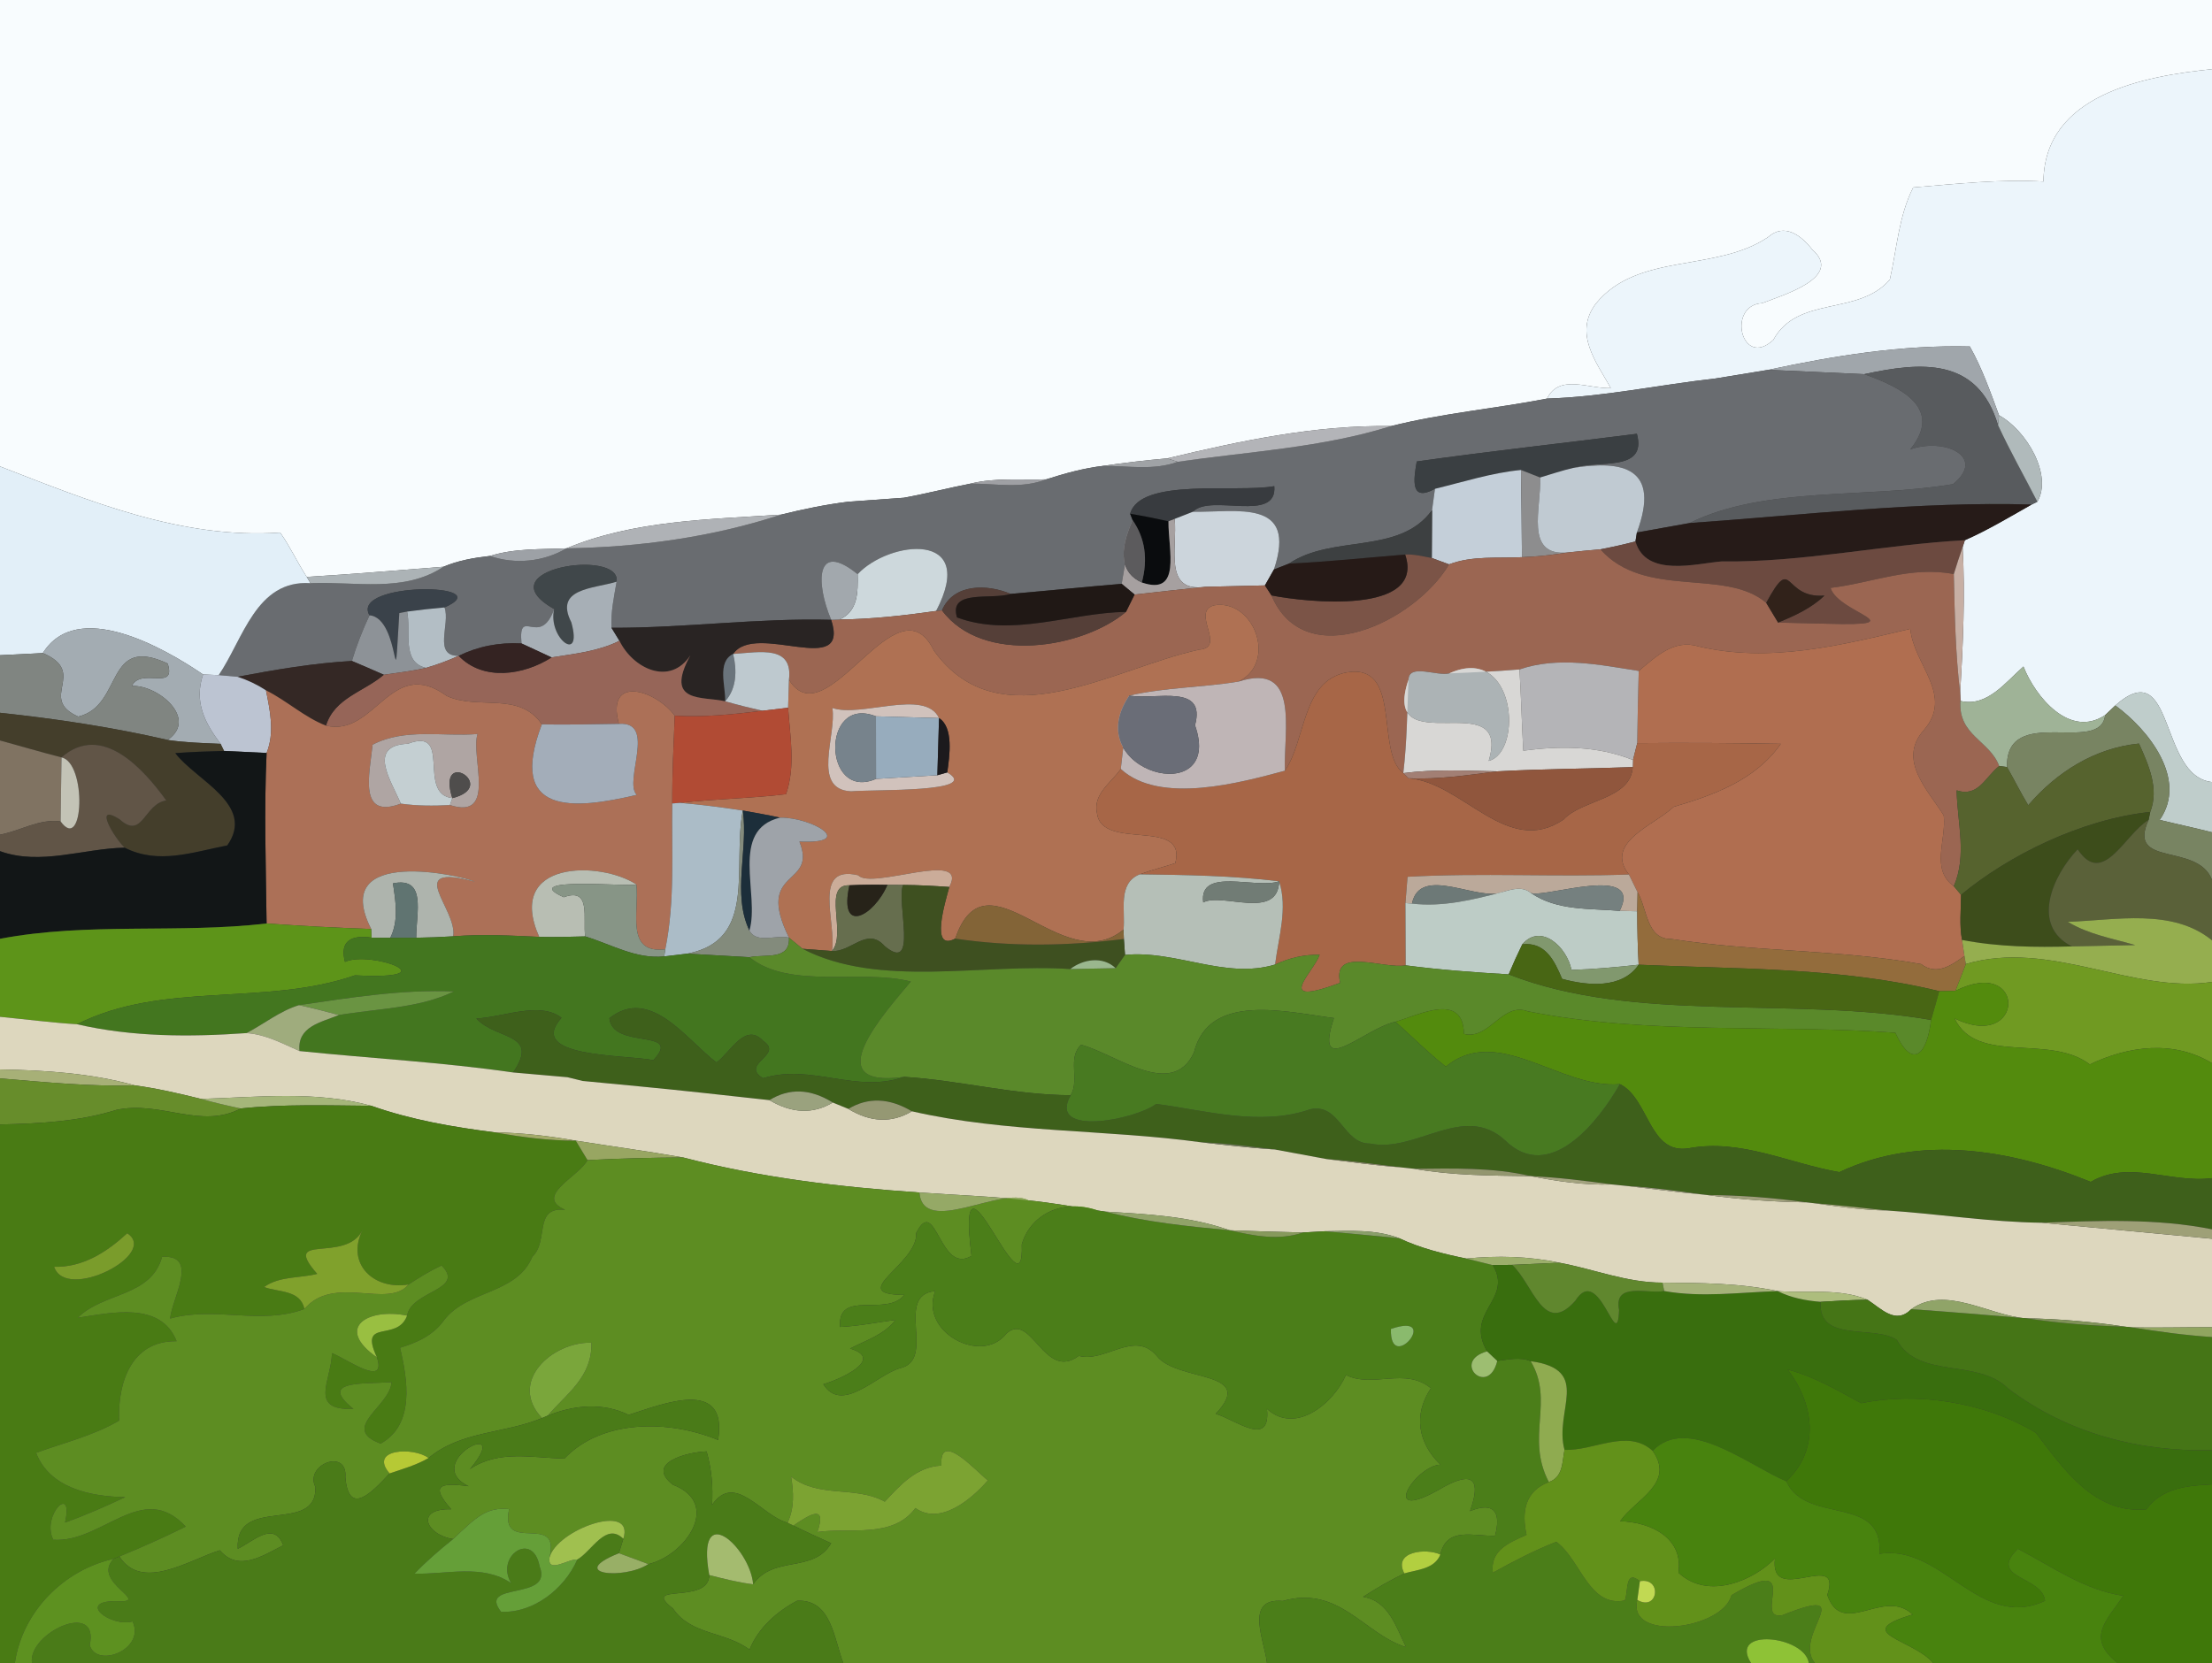 <?xml version="1.0" encoding="UTF-8" ?>
<!DOCTYPE svg PUBLIC "-//W3C//DTD SVG 1.1//EN" "http://www.w3.org/Graphics/SVG/1.1/DTD/svg11.dtd">
<svg width="250pt" height="188pt" viewBox="0 0 250 188" version="1.1" xmlns="http://www.w3.org/2000/svg">
<rect x="0" y="0" width="250" height="188" fill="#333333" stroke="none"/>
<g id="#f8fcfeff">
<path fill="#f8fcfe" opacity="1.00" d=" M 0.00 0.00 L 250.00 0.00 L 250.00 7.82 C 242.32 8.61 231.06 10.69 230.95 20.52 C 226.03 20.24 221.11 20.79 216.23 21.19 C 214.59 24.43 214.38 28.13 213.59 31.61 C 209.99 35.77 203.18 33.35 200.41 38.44 C 196.82 41.74 195.12 34.50 199.17 34.27 C 201.58 33.33 208.38 31.33 204.81 28.20 C 203.56 26.60 201.67 25.17 199.82 26.81 C 193.90 30.81 185.08 28.50 180.35 34.34 C 177.85 37.70 180.38 40.88 182.05 43.87 C 179.65 44.00 176.23 42.21 174.85 45.06 C 168.99 46.20 163.02 46.71 157.22 48.17 C 148.66 48.04 140.21 49.83 131.92 51.82 C 129.51 52.03 127.11 52.31 124.72 52.66 C 122.51 52.92 120.36 53.51 118.24 54.19 C 115.38 54.28 112.50 53.98 109.70 54.67 C 107.18 55.16 104.68 55.81 102.15 56.27 C 100.58 56.39 97.43 56.61 95.86 56.72 C 93.30 57.04 90.77 57.56 88.27 58.18 C 80.16 58.72 71.61 58.82 64.02 61.99 C 61.12 62.12 58.18 61.97 55.38 62.85 C 53.59 63.05 51.79 63.36 50.12 64.07 C 44.97 64.47 39.83 64.91 34.67 65.22 C 33.61 63.59 32.80 61.81 31.67 60.21 C 20.56 60.98 10.14 56.66 0.00 52.73 L 0.00 0.00 Z" />
</g>
<g id="#ecf5fbff">
<path fill="#ecf5fb" opacity="1.00" d=" M 230.95 20.52 C 231.06 10.69 242.32 8.61 250.00 7.82 L 250.00 88.41 C 243.94 87.77 245.85 73.78 239.07 79.75 C 238.78 80.02 238.21 80.57 237.92 80.84 C 233.93 83.50 230.05 78.80 228.69 75.35 C 226.67 77.11 224.58 79.98 221.57 79.24 L 221.54 78.36 C 221.86 72.86 222.11 67.34 221.82 61.84 L 222.07 61.07 C 224.68 59.92 227.13 58.44 229.61 57.04 L 230.26 56.72 C 232.01 53.72 229.04 48.65 225.93 46.95 C 224.95 44.31 224.02 41.63 222.63 39.17 C 214.98 38.98 207.31 40.21 199.86 41.81 C 198.36 42.05 195.37 42.55 193.87 42.79 C 187.52 43.50 181.26 44.86 174.85 45.06 C 176.23 42.21 179.65 44.00 182.05 43.87 C 180.38 40.88 177.85 37.70 180.35 34.34 C 185.08 28.50 193.90 30.81 199.82 26.81 C 201.67 25.17 203.56 26.60 204.81 28.20 C 208.38 31.33 201.58 33.33 199.17 34.27 C 195.12 34.50 196.82 41.74 200.41 38.44 C 203.18 33.35 209.99 35.77 213.59 31.61 C 214.38 28.13 214.59 24.43 216.23 21.19 C 221.11 20.79 226.03 20.24 230.95 20.52 Z" />
</g>
<g id="#a0a6abff">
<path fill="#a0a6ab" opacity="1.00" d=" M 199.86 41.81 C 207.31 40.21 214.98 38.98 222.63 39.17 C 224.02 41.63 224.95 44.31 225.93 46.95 L 225.82 48.07 C 223.50 40.30 217.03 40.93 210.69 42.30 C 207.07 42.13 203.47 41.98 199.86 41.81 Z" />
</g>
<g id="#585b5eff">
<path fill="#585b5e" opacity="1.00" d=" M 210.69 42.30 C 217.03 40.93 223.50 40.30 225.82 48.07 C 227.18 51.01 228.78 53.83 230.26 56.72 L 229.61 57.04 C 217.01 56.66 203.78 58.23 190.96 59.13 C 199.43 54.93 210.99 56.38 220.73 54.73 C 224.53 51.65 219.78 49.43 215.89 50.81 C 219.71 46.11 214.76 43.75 210.69 42.30 Z" />
</g>
<g id="#acb1b5ff">
<path fill="#acb1b5" opacity="1.00" d=" M 193.87 42.79 C 195.37 42.55 198.36 42.05 199.86 41.81 C 198.36 42.05 195.37 42.55 193.87 42.79 Z" />
</g>
<g id="#696c70ff">
<path fill="#696c70" opacity="1.00" d=" M 199.86 41.81 C 203.47 41.98 207.07 42.13 210.69 42.30 C 214.76 43.75 219.71 46.11 215.89 50.81 C 219.78 49.43 224.53 51.65 220.73 54.73 C 210.99 56.38 199.43 54.93 190.96 59.13 C 189.47 59.40 186.49 59.94 185.00 60.20 C 187.71 52.88 183.44 52.01 177.84 52.89 C 180.53 51.96 186.20 53.45 185.00 49.04 C 176.71 50.10 168.39 51.00 160.12 52.17 C 159.76 54.24 159.37 56.80 162.18 55.26 C 162.10 55.86 161.93 57.07 161.85 57.67 C 158.15 62.78 150.62 60.37 145.67 63.72 C 145.25 63.88 144.40 64.21 143.98 64.38 C 146.69 56.28 139.71 57.95 134.83 57.85 C 136.80 55.76 144.38 59.18 144.02 54.96 C 139.75 55.74 128.85 53.96 127.73 58.08 L 128.01 58.81 C 127.59 61.21 127.17 63.60 126.77 66.00 C 122.59 66.35 118.41 66.78 114.23 67.14 C 111.60 66.03 107.78 65.92 106.46 69.00 L 105.80 69.07 C 110.60 59.89 100.46 61.11 96.93 64.91 C 92.12 61.02 92.20 65.96 93.94 70.07 C 85.64 69.85 77.40 71.00 69.11 70.97 C 69.02 69.21 69.39 67.48 69.69 65.76 C 70.24 61.93 54.61 64.33 62.63 68.85 C 61.03 73.34 58.54 68.41 58.94 72.74 C 56.40 72.60 54.03 73.07 51.84 74.14 C 48.89 74.18 50.93 70.51 50.24 68.67 C 56.65 65.87 39.53 65.72 41.76 69.56 C 40.98 71.23 40.30 72.95 39.77 74.72 C 35.42 74.97 31.13 75.70 26.85 76.51 C 26.32 76.47 25.26 76.37 24.72 76.32 C 27.49 72.26 28.94 65.52 35.09 65.93 C 40.12 65.71 45.66 67.05 50.12 64.07 C 51.79 63.36 53.59 63.05 55.38 62.85 C 58.19 63.84 61.46 63.51 64.02 61.99 C 72.20 61.86 80.47 60.74 88.27 58.18 C 90.77 57.56 93.30 57.04 95.86 56.72 C 97.43 56.61 100.58 56.39 102.15 56.27 C 104.68 55.81 107.18 55.16 109.70 54.67 C 112.55 54.67 115.52 55.28 118.24 54.19 C 120.36 53.51 122.51 52.92 124.72 52.66 C 127.52 52.67 130.41 53.20 133.11 52.21 C 141.17 51.04 149.40 50.62 157.22 48.17 C 163.02 46.71 168.99 46.20 174.85 45.06 C 181.26 44.86 187.52 43.50 193.87 42.79 C 195.37 42.55 198.36 42.05 199.86 41.81 Z" />
</g>
<g id="#b0babbff">
<path fill="#b0babb" opacity="1.00" d=" M 225.93 46.95 C 229.04 48.65 232.01 53.72 230.26 56.72 C 228.78 53.83 227.18 51.01 225.82 48.07 L 225.93 46.95 Z" />
</g>
<g id="#b3b4b8ff">
<path fill="#b3b4b8" opacity="1.00" d=" M 131.92 51.82 C 140.21 49.83 148.66 48.04 157.22 48.17 C 149.40 50.62 141.17 51.04 133.11 52.21 L 131.92 51.82 Z" />
</g>
<g id="#3a3f42ff">
<path fill="#3a3f42" opacity="1.00" d=" M 160.12 52.17 C 168.39 51.00 176.71 50.10 185.00 49.04 C 186.20 53.45 180.53 51.96 177.84 52.89 C 176.56 53.18 175.32 53.61 174.06 53.98 C 173.52 53.77 172.44 53.34 171.90 53.13 C 168.59 53.45 165.40 54.48 162.18 55.26 C 159.37 56.80 159.76 54.24 160.12 52.17 Z" />
</g>
<g id="#a0a3a6ff">
<path fill="#a0a3a6" opacity="1.00" d=" M 124.72 52.66 C 127.11 52.31 129.51 52.03 131.92 51.82 L 133.11 52.21 C 130.41 53.20 127.52 52.67 124.72 52.66 Z" />
</g>
<g id="#e2eff8ff">
<path fill="#e2eff8" opacity="1.00" d=" M 0.00 52.73 C 10.14 56.66 20.56 60.98 31.67 60.21 C 32.80 61.81 33.61 63.59 34.67 65.22 L 35.09 65.93 C 28.94 65.52 27.49 72.26 24.72 76.32 C 24.28 76.31 23.39 76.27 22.95 76.25 C 18.51 73.22 8.73 67.64 4.84 73.83 C 3.23 73.92 1.61 73.99 0.00 74.07 L 0.00 52.73 Z" />
</g>
<g id="#c4cfd9ff">
<path fill="#c4cfd9" opacity="1.00" d=" M 162.18 55.26 C 165.40 54.48 168.59 53.45 171.90 53.13 C 171.94 56.41 172.00 59.70 172.01 62.99 C 169.23 63.13 166.40 62.80 163.77 63.80 C 163.28 63.62 162.31 63.26 161.82 63.08 C 161.84 61.28 161.84 59.48 161.85 57.67 C 161.93 57.07 162.10 55.86 162.18 55.26 Z" />
</g>
<g id="#8d8d8eff">
<path fill="#8d8d8e" opacity="1.00" d=" M 171.90 53.13 C 172.44 53.34 173.52 53.77 174.06 53.98 C 174.25 57.33 172.19 62.98 177.24 62.45 C 175.51 62.72 173.77 62.93 172.01 62.99 C 172.00 59.70 171.94 56.41 171.90 53.13 Z" />
</g>
<g id="#c0cad2ff">
<path fill="#c0cad2" opacity="1.00" d=" M 174.06 53.98 C 175.32 53.61 176.56 53.18 177.84 52.89 C 183.44 52.01 187.71 52.88 185.00 60.20 L 184.84 61.21 C 183.52 61.55 182.20 61.85 180.87 62.10 C 179.66 62.20 178.45 62.32 177.24 62.45 C 172.19 62.98 174.25 57.33 174.06 53.98 Z" />
</g>
<g id="#9fa0a4ff">
<path fill="#9fa0a4" opacity="1.00" d=" M 109.70 54.67 C 112.50 53.98 115.38 54.28 118.24 54.19 C 115.52 55.28 112.55 54.67 109.70 54.67 Z" />
</g>
<g id="#383b3fff">
<path fill="#383b3f" opacity="1.00" d=" M 127.73 58.08 C 128.85 53.96 139.75 55.74 144.02 54.96 C 144.38 59.18 136.80 55.76 134.83 57.85 C 134.31 58.05 133.28 58.45 132.76 58.66 L 132.06 58.93 C 130.62 58.61 129.18 58.32 127.73 58.08 Z" />
</g>
<g id="#a9a9abff">
<path fill="#a9a9ab" opacity="1.00" d=" M 95.86 56.72 C 97.43 56.61 100.58 56.39 102.15 56.27 C 100.58 56.39 97.43 56.61 95.86 56.72 Z" />
</g>
<g id="#261b18ff">
<path fill="#261b18" opacity="1.00" d=" M 190.96 59.13 C 203.78 58.23 217.01 56.66 229.61 57.04 C 227.13 58.44 224.68 59.92 222.07 61.07 C 212.86 61.57 203.78 63.59 194.55 63.47 C 191.71 63.70 186.02 65.32 184.84 61.21 L 185.00 60.20 C 186.49 59.94 189.47 59.40 190.96 59.13 Z" />
</g>
<g id="#afb2b6ff">
<path fill="#afb2b6" opacity="1.00" d=" M 64.02 61.99 C 71.61 58.82 80.16 58.72 88.27 58.18 C 80.47 60.74 72.20 61.86 64.02 61.99 Z" />
</g>
<g id="#0a0c0eff">
<path fill="#0a0c0e" opacity="1.00" d=" M 127.73 58.08 C 129.18 58.32 130.62 58.61 132.06 58.93 C 132.03 62.18 133.58 67.40 129.05 65.85 C 129.76 63.18 129.41 60.83 128.01 58.81 L 127.73 58.08 Z" />
</g>
<g id="#ccd5dcff">
<path fill="#ccd5dc" opacity="1.00" d=" M 132.76 58.66 C 133.28 58.45 134.31 58.05 134.83 57.85 C 139.71 57.95 146.69 56.28 143.98 64.38 C 143.72 64.83 143.21 65.73 142.96 66.18 C 141.27 66.22 137.90 66.30 136.21 66.34 C 131.43 67.03 133.10 61.89 132.76 58.66 Z" />
</g>
<g id="#3d4041ff">
<path fill="#3d4041" opacity="1.00" d=" M 145.67 63.72 C 150.62 60.37 158.15 62.78 161.85 57.67 C 161.84 59.48 161.84 61.28 161.82 63.08 C 160.82 62.90 159.83 62.63 158.81 62.69 C 154.43 63.05 150.06 63.51 145.67 63.72 Z" />
</g>
<g id="#a6a0a0ff">
<path fill="#a6a0a0" opacity="1.00" d=" M 126.77 66.00 C 127.17 63.60 127.59 61.21 128.01 58.81 C 126.37 62.44 126.71 64.79 129.05 65.85 C 133.58 67.40 132.03 62.18 132.06 58.93 L 132.76 58.66 C 133.10 61.89 131.43 67.03 136.21 66.34 C 133.54 66.61 130.89 66.92 128.23 67.21 C 127.86 66.91 127.14 66.30 126.77 66.00 Z" />
</g>
<g id="#5c5b5dff">
<path fill="#5c5b5d" opacity="1.00" d=" M 128.01 58.81 C 129.41 60.83 129.76 63.18 129.05 65.85 C 126.71 64.79 126.37 62.44 128.01 58.81 Z" />
</g>
<g id="#6c4a40ff">
<path fill="#6c4a40" opacity="1.00" d=" M 180.87 62.10 C 182.20 61.85 183.52 61.55 184.84 61.21 C 186.02 65.32 191.71 63.70 194.55 63.47 C 203.78 63.59 212.86 61.57 222.07 61.07 L 221.82 61.84 C 221.47 62.85 221.13 63.88 220.82 64.90 C 215.97 63.95 211.55 65.91 206.89 66.46 C 207.73 69.32 216.79 70.81 206.45 70.51 C 205.07 70.48 202.33 70.41 200.96 70.38 C 202.83 69.61 204.72 68.76 206.20 67.33 C 201.40 67.71 202.70 62.47 199.62 68.15 C 194.94 64.17 185.93 67.78 180.87 62.10 Z" />
</g>
<g id="#9da1a6ff">
<path fill="#9da1a6" opacity="1.00" d=" M 55.38 62.85 C 58.18 61.97 61.12 62.12 64.02 61.99 C 61.46 63.51 58.19 63.84 55.38 62.85 Z" />
</g>
<g id="#cdd8dcff">
<path fill="#cdd8dc" opacity="1.00" d=" M 96.93 64.91 C 100.46 61.11 110.60 59.89 105.80 69.07 C 102.17 69.59 98.53 69.99 94.86 70.04 C 97.00 69.12 96.96 66.92 96.93 64.91 Z" />
</g>
<g id="#7b5447ff">
<path fill="#7b5447" opacity="1.00" d=" M 158.81 62.69 C 159.83 62.63 160.82 62.90 161.82 63.08 C 162.31 63.26 163.28 63.62 163.77 63.80 C 159.92 70.31 147.48 76.25 143.70 67.31 C 147.59 68.09 161.13 69.55 158.81 62.69 Z" />
</g>
<g id="#9b6652ff">
<path fill="#9b6652" opacity="1.00" d=" M 177.24 62.45 C 178.45 62.32 179.66 62.20 180.87 62.10 C 185.93 67.78 194.94 64.17 199.62 68.15 C 199.96 68.71 200.63 69.82 200.96 70.38 C 202.33 70.41 205.07 70.48 206.45 70.51 C 216.79 70.81 207.73 69.32 206.89 66.46 C 211.55 65.91 215.97 63.95 220.82 64.90 C 220.92 69.39 221.00 73.90 221.54 78.36 L 221.57 79.24 C 221.29 83.15 224.89 83.72 225.95 86.60 C 224.34 87.85 223.61 90.16 221.14 89.35 C 221.21 92.98 222.33 96.70 220.82 100.18 C 218.15 98.29 220.01 94.91 219.68 92.18 C 217.85 89.26 214.43 85.91 217.44 82.53 C 220.85 78.57 216.30 75.19 215.90 71.09 C 208.06 72.95 200.00 74.98 191.94 73.07 C 189.19 72.23 187.13 74.25 185.21 75.85 C 180.80 75.15 176.08 74.18 171.73 75.68 C 169.09 75.89 166.45 76.03 163.81 76.12 C 162.46 76.49 159.24 74.97 159.19 76.83 C 159.04 80.35 159.02 83.89 158.60 87.40 C 155.37 84.99 158.59 74.83 152.11 76.03 C 147.10 77.06 147.61 83.66 145.22 87.13 C 145.06 82.58 146.97 74.80 139.98 77.05 C 144.44 74.83 141.68 67.67 137.22 68.43 C 134.52 69.16 138.67 73.20 135.54 73.44 C 125.85 75.53 112.99 83.87 105.56 73.57 C 101.41 65.00 93.39 83.71 89.17 76.84 C 89.64 72.93 85.94 73.71 82.86 73.93 C 85.40 70.22 96.12 76.78 93.94 70.07 L 94.86 70.04 C 98.53 69.99 102.17 69.59 105.80 69.07 L 106.46 69.00 C 111.07 75.19 122.37 73.29 127.26 69.17 C 127.51 68.68 127.99 67.70 128.23 67.21 C 130.89 66.92 133.54 66.61 136.21 66.34 C 137.90 66.30 141.27 66.22 142.96 66.18 C 143.14 66.46 143.52 67.03 143.70 67.31 C 147.48 76.25 159.92 70.31 163.77 63.80 C 166.40 62.80 169.23 63.13 172.01 62.99 C 173.77 62.93 175.51 62.72 177.24 62.45 Z" />
</g>
<g id="#c7afa4ff">
<path fill="#c7afa4" opacity="1.00" d=" M 220.82 64.90 C 221.13 63.88 221.47 62.85 221.82 61.84 C 222.11 67.34 221.86 72.86 221.54 78.36 C 221.00 73.90 220.92 69.39 220.82 64.90 Z" />
</g>
<g id="#a2a8adff">
<path fill="#a2a8ad" opacity="1.00" d=" M 93.94 70.07 C 92.20 65.96 92.12 61.02 96.93 64.91 C 96.96 66.92 97.00 69.12 94.86 70.04 L 93.94 70.07 Z" />
</g>
<g id="#261a17ff">
<path fill="#261a17" opacity="1.00" d=" M 145.67 63.72 C 150.06 63.51 154.43 63.05 158.81 62.69 C 161.13 69.55 147.59 68.09 143.70 67.31 C 143.52 67.03 143.14 66.46 142.96 66.18 C 143.21 65.73 143.72 64.83 143.98 64.38 C 144.40 64.21 145.25 63.88 145.67 63.72 Z" />
</g>
<g id="#acb3b6ff">
<path fill="#acb3b6" opacity="1.00" d=" M 34.67 65.22 C 39.83 64.91 44.97 64.47 50.12 64.07 C 45.66 67.05 40.12 65.71 35.09 65.93 L 34.67 65.22 Z" />
</g>
<g id="#40474aff">
<path fill="#40474a" opacity="1.00" d=" M 62.63 68.85 C 54.61 64.33 70.24 61.93 69.69 65.76 C 67.05 66.57 62.61 66.49 64.57 70.35 C 65.91 75.13 61.87 72.16 62.63 68.85 Z" />
</g>
<g id="#31221aff">
<path fill="#31221a" opacity="1.00" d=" M 199.62 68.15 C 202.70 62.47 201.40 67.71 206.20 67.33 C 204.72 68.76 202.83 69.61 200.96 70.38 C 200.63 69.82 199.96 68.71 199.62 68.15 Z" />
</g>
<g id="#a7afb6ff">
<path fill="#a7afb6" opacity="1.00" d=" M 64.57 70.35 C 62.61 66.49 67.05 66.57 69.69 65.76 C 69.39 67.48 69.02 69.21 69.11 70.97 C 69.33 71.33 69.79 72.07 70.01 72.44 C 67.62 73.64 64.95 73.90 62.34 74.32 C 61.21 73.79 60.08 73.26 58.94 72.74 C 58.54 68.41 61.03 73.34 62.63 68.85 C 61.87 72.16 65.91 75.13 64.57 70.35 Z" />
</g>
<g id="#553f38ff">
<path fill="#553f38" opacity="1.00" d=" M 106.46 69.00 C 107.78 65.92 111.60 66.03 114.23 67.14 C 112.04 67.85 107.18 66.57 108.16 69.80 C 114.37 72.10 120.90 69.28 127.26 69.17 C 122.37 73.29 111.07 75.19 106.46 69.00 Z" />
</g>
<g id="#201815ff">
<path fill="#201815" opacity="1.00" d=" M 114.23 67.14 C 118.41 66.78 122.59 66.35 126.77 66.00 C 127.14 66.30 127.86 66.91 128.23 67.21 C 127.99 67.70 127.51 68.68 127.26 69.17 C 120.90 69.28 114.37 72.10 108.16 69.80 C 107.18 66.57 112.04 67.85 114.23 67.14 Z" />
</g>
<g id="#3a424aff">
<path fill="#3a424a" opacity="1.00" d=" M 41.76 69.56 C 39.53 65.72 56.65 65.87 50.24 68.67 C 48.83 68.79 47.42 68.95 46.01 69.14 L 45.13 69.30 C 44.42 80.87 45.38 69.85 41.76 69.56 Z" />
</g>
<g id="#af7153ff">
<path fill="#af7153" opacity="1.00" d=" M 137.22 68.43 C 141.68 67.67 144.44 74.83 139.98 77.05 C 135.88 77.73 131.67 77.70 127.62 78.64 C 127.23 81.39 127.01 84.17 126.67 86.93 C 125.59 88.49 123.50 89.76 123.98 91.93 C 124.52 96.27 134.20 92.34 132.83 97.58 C 131.50 98.02 130.13 98.35 128.82 98.84 C 126.27 99.85 127.22 102.96 126.98 105.09 C 120.07 110.82 111.52 95.73 107.96 106.11 C 105.07 107.65 106.85 101.91 107.29 100.27 C 109.57 95.94 98.48 100.64 97.00 98.95 C 91.73 97.69 94.57 104.34 94.02 107.51 C 93.19 107.44 91.53 107.32 90.70 107.26 C 90.32 106.94 89.55 106.32 89.17 106.00 C 85.24 98.02 92.45 100.33 90.35 95.14 C 96.87 95.43 91.78 92.38 88.17 92.43 C 86.77 92.13 85.36 91.88 83.95 91.63 C 81.60 91.26 79.24 90.97 76.87 90.76 C 80.85 90.30 84.87 90.27 88.84 89.78 C 89.93 86.61 89.29 83.25 89.07 80.01 C 89.10 79.22 89.15 77.63 89.17 76.84 C 93.39 83.71 101.41 65.00 105.56 73.57 C 112.99 83.87 125.85 75.53 135.54 73.44 C 138.67 73.20 134.52 69.16 137.22 68.43 M 94.07 80.03 C 94.59 83.05 91.65 89.25 96.19 89.46 C 99.01 89.23 110.96 89.60 107.06 87.32 C 107.32 85.48 107.80 82.23 106.13 81.18 C 104.55 77.80 97.29 81.16 94.07 80.03 Z" />
</g>
<g id="#8d9297ff">
<path fill="#8d9297" opacity="1.00" d=" M 45.13 69.30 L 46.01 69.14 C 46.49 71.25 45.32 74.89 48.16 75.50 C 46.59 75.87 44.98 76.04 43.38 76.28 C 42.18 75.75 40.98 75.23 39.77 74.72 C 40.30 72.95 40.98 71.23 41.76 69.56 C 45.38 69.85 44.42 80.87 45.13 69.30 Z" />
</g>
<g id="#b3bec5ff">
<path fill="#b3bec5" opacity="1.00" d=" M 46.01 69.14 C 47.42 68.95 48.83 68.79 50.24 68.67 C 50.93 70.51 48.89 74.18 51.84 74.14 C 50.65 74.67 49.42 75.14 48.16 75.50 C 45.32 74.89 46.49 71.25 46.01 69.14 Z" />
</g>
<g id="#292423ff">
<path fill="#292423" opacity="1.00" d=" M 69.11 70.97 C 77.40 71.00 85.64 69.85 93.94 70.07 C 96.12 76.78 85.40 70.22 82.86 73.93 C 81.00 74.82 82.03 77.62 81.96 79.28 C 79.48 78.68 75.00 79.60 78.03 74.08 C 75.70 77.61 71.53 75.57 70.01 72.44 C 69.79 72.07 69.33 71.33 69.11 70.97 Z" />
</g>
<g id="#a3acb2ff">
<path fill="#a3acb2" opacity="1.00" d=" M 4.84 73.83 C 8.73 67.64 18.51 73.22 22.95 76.25 C 21.91 79.34 23.14 81.71 24.93 84.09 C 22.93 84.00 20.92 83.95 18.94 83.65 C 22.46 81.24 17.81 77.39 14.90 77.55 C 15.95 75.39 19.97 78.20 18.95 75.01 C 11.81 71.68 13.97 79.80 8.84 81.01 C 4.20 78.94 10.02 76.04 4.84 73.83 Z" />
</g>
<g id="#b06e50ff">
<path fill="#b06e50" opacity="1.00" d=" M 191.94 73.07 C 200.00 74.98 208.06 72.95 215.90 71.09 C 216.30 75.19 220.85 78.57 217.44 82.53 C 214.43 85.91 217.85 89.26 219.68 92.18 C 220.01 94.91 218.15 98.29 220.82 100.18 C 221.02 100.43 221.43 100.92 221.64 101.16 C 221.63 102.86 221.43 104.58 221.75 106.26 C 221.82 106.72 221.96 107.62 222.02 108.07 C 220.54 109.15 218.86 110.31 217.13 108.99 C 207.83 107.33 198.24 107.61 188.88 106.15 C 186.07 106.21 186.17 102.70 185.08 100.86 C 184.84 100.36 184.34 99.36 184.10 98.86 C 181.24 95.22 187.03 93.27 189.16 91.21 C 193.70 89.88 198.43 88.17 201.26 84.09 C 195.85 83.99 190.44 83.96 185.04 84.01 C 185.08 81.29 185.13 78.57 185.21 75.85 C 187.13 74.25 189.19 72.23 191.94 73.07 Z" />
</g>
<g id="#966558ff">
<path fill="#966558" opacity="1.00" d=" M 70.01 72.44 C 71.53 75.57 75.70 77.61 78.03 74.08 C 75.00 79.60 79.48 78.68 81.96 79.28 C 83.35 79.68 84.75 80.03 86.17 80.35 C 82.88 80.76 79.58 81.10 76.26 80.91 C 74.08 77.96 68.43 76.25 69.95 81.83 C 67.04 81.86 64.15 81.96 61.24 81.88 C 58.66 78.11 54.06 80.32 50.48 78.67 C 44.18 74.05 42.39 83.38 36.84 82.03 C 37.82 78.88 41.13 78.21 43.38 76.28 C 44.98 76.04 46.59 75.87 48.16 75.50 C 49.42 75.14 50.65 74.67 51.84 74.14 C 54.63 77.06 59.24 76.31 62.34 74.32 C 64.95 73.90 67.62 73.64 70.01 72.44 Z" />
</g>
<g id="#342322ff">
<path fill="#342322" opacity="1.00" d=" M 51.84 74.14 C 54.03 73.07 56.40 72.60 58.94 72.74 C 60.08 73.26 61.21 73.79 62.34 74.32 C 59.24 76.31 54.63 77.06 51.84 74.14 Z" />
</g>
<g id="#808581ff">
<path fill="#808581" opacity="1.00" d=" M 0.00 74.07 C 1.61 73.99 3.23 73.92 4.84 73.83 C 10.02 76.04 4.20 78.94 8.84 81.01 C 13.97 79.80 11.81 71.68 18.95 75.01 C 19.97 78.20 15.95 75.39 14.90 77.55 C 17.81 77.39 22.46 81.24 18.94 83.65 C 12.71 82.21 6.36 81.26 0.00 80.58 L 0.00 74.07 Z" />
</g>
<g id="#6a747cff">
<path fill="#6a747c" opacity="1.00" d=" M 81.96 79.28 C 82.03 77.62 81.00 74.82 82.86 73.93 C 83.29 75.74 83.28 77.81 81.96 79.28 Z" />
</g>
<g id="#bec9cfff">
<path fill="#bec9cf" opacity="1.00" d=" M 82.86 73.93 C 85.94 73.71 89.64 72.93 89.17 76.84 C 89.15 77.63 89.10 79.22 89.07 80.01 C 88.35 80.09 86.89 80.26 86.17 80.35 C 84.75 80.03 83.35 79.68 81.96 79.28 C 83.28 77.81 83.29 75.74 82.86 73.93 Z" />
</g>
<g id="#342825ff">
<path fill="#342825" opacity="1.00" d=" M 26.85 76.51 C 31.13 75.70 35.42 74.97 39.77 74.72 C 40.98 75.23 42.18 75.75 43.38 76.28 C 41.13 78.21 37.82 78.88 36.84 82.03 C 34.42 81.10 32.41 79.21 30.06 78.04 C 29.06 77.39 27.99 76.88 26.85 76.51 Z" />
</g>
<g id="#b4b4b7ff">
<path fill="#b4b4b7" opacity="1.00" d=" M 171.73 75.68 C 176.08 74.18 180.80 75.15 185.21 75.85 C 185.13 78.57 185.08 81.29 185.04 84.01 C 184.92 84.49 184.68 85.44 184.56 85.92 C 180.56 84.30 176.36 84.32 172.16 84.86 C 171.99 81.79 171.92 78.75 171.73 75.68 Z" />
</g>
<g id="#9fb397ff">
<path fill="#9fb397" opacity="1.00" d=" M 221.57 79.24 C 224.58 79.98 226.67 77.11 228.69 75.35 C 230.05 78.80 233.93 83.50 237.92 80.84 C 237.45 85.41 226.68 79.52 226.83 86.71 L 225.95 86.60 C 224.89 83.72 221.29 83.15 221.57 79.24 Z" />
</g>
<g id="#bcc4d2ff">
<path fill="#bcc4d2" opacity="1.00" d=" M 22.95 76.25 C 23.39 76.27 24.28 76.31 24.72 76.32 C 25.26 76.37 26.32 76.47 26.85 76.51 C 27.99 76.88 29.06 77.39 30.06 78.04 C 30.53 80.38 31.06 82.81 30.13 85.12 C 28.52 85.05 26.92 84.97 25.32 84.89 L 24.93 84.09 C 23.14 81.71 21.91 79.34 22.95 76.25 Z" />
</g>
<g id="#a76647ff">
<path fill="#a76647" opacity="1.00" d=" M 145.22 87.13 C 147.61 83.66 147.10 77.06 152.11 76.03 C 158.59 74.83 155.37 84.99 158.60 87.40 L 159.20 87.98 C 165.34 88.45 170.34 96.97 176.71 92.65 C 178.79 90.37 184.32 90.39 184.53 86.72 L 184.56 85.92 C 184.68 85.44 184.92 84.49 185.04 84.01 C 190.44 83.96 195.85 83.99 201.26 84.09 C 198.43 88.17 193.70 89.88 189.16 91.21 C 187.03 93.27 181.24 95.22 184.10 98.86 C 175.76 99.16 167.40 98.65 159.08 99.12 C 159.02 99.86 158.90 101.35 158.84 102.09 C 158.84 103.85 158.86 107.37 158.87 109.13 C 156.31 109.59 150.53 106.96 151.46 111.11 C 143.84 113.93 148.37 110.05 149.15 107.94 C 147.39 107.89 145.69 108.30 144.11 109.04 C 144.50 105.93 145.56 102.70 144.57 99.63 C 139.34 98.99 134.08 98.91 128.82 98.84 C 130.13 98.35 131.50 98.02 132.83 97.58 C 134.20 92.34 124.52 96.27 123.98 91.93 C 123.50 89.76 125.59 88.49 126.67 86.93 C 131.09 91.02 140.32 88.44 145.22 87.13 Z" />
</g>
<g id="#acb3b5ff">
<path fill="#acb3b5" opacity="1.00" d=" M 159.19 76.83 C 159.24 74.97 162.46 76.49 163.81 76.12 C 171.30 72.73 172.19 85.01 168.25 86.02 C 170.93 77.15 155.92 86.50 159.19 76.83 Z" />
</g>
<g id="#d8d7d5ff">
<path fill="#d8d7d5" opacity="1.00" d=" M 163.81 76.12 C 166.45 76.03 169.09 75.89 171.73 75.68 C 171.92 78.75 171.99 81.79 172.16 84.86 C 176.36 84.32 180.56 84.30 184.56 85.92 L 184.53 86.72 C 179.43 86.91 174.33 86.92 169.23 87.20 C 165.67 87.13 162.13 86.94 158.60 87.40 C 159.02 83.89 159.04 80.35 159.19 76.83 C 155.92 86.50 170.93 77.15 168.25 86.02 C 172.19 85.01 171.30 72.73 163.81 76.12 Z" />
</g>
<g id="#bfb5b6ff">
<path fill="#bfb5b6" opacity="1.00" d=" M 127.62 78.64 C 131.67 77.70 135.88 77.73 139.98 77.05 C 146.97 74.80 145.06 82.58 145.22 87.13 C 140.32 88.44 131.09 91.02 126.67 86.93 C 127.01 84.17 127.23 81.39 127.62 78.64 C 121.75 87.35 138.44 91.62 135.06 81.99 C 136.35 77.24 130.69 79.14 127.62 78.64 Z" />
</g>
<g id="#ac7057ff">
<path fill="#ac7057" opacity="1.00" d=" M 30.06 78.04 C 32.41 79.21 34.42 81.10 36.84 82.03 C 42.39 83.38 44.18 74.05 50.48 78.67 C 54.06 80.32 58.66 78.11 61.24 81.88 C 57.28 92.24 64.86 91.53 71.96 89.86 C 70.44 88.29 74.27 81.53 69.95 81.83 C 68.43 76.25 74.08 77.96 76.26 80.91 C 76.13 84.21 75.96 87.52 75.98 90.83 C 75.89 96.33 76.30 101.88 75.19 107.32 C 70.63 107.86 72.27 103.10 71.92 99.99 C 67.90 97.33 57.07 97.17 60.94 105.91 C 57.70 105.76 54.46 105.59 51.22 105.85 C 51.74 102.77 45.47 97.50 53.65 99.67 C 52.54 99.06 37.11 95.49 41.95 105.02 C 38.00 104.89 34.06 104.67 30.13 104.40 C 30.05 97.97 29.84 91.54 30.13 85.12 C 31.06 82.81 30.53 80.38 30.06 78.04 M 42.11 84.19 C 41.76 87.52 40.46 92.67 45.30 90.85 C 47.13 91.11 49.00 91.11 50.85 91.01 C 56.22 92.74 53.16 85.53 53.97 82.98 C 50.07 83.30 45.74 82.28 42.11 84.19 Z" />
</g>
<g id="#bfcdcbff">
<path fill="#bfcdcb" opacity="1.00" d=" M 239.07 79.75 C 245.85 73.78 243.94 87.77 250.00 88.41 L 250.00 94.09 C 248.04 93.59 246.05 93.17 244.09 92.69 C 247.29 88.11 242.83 82.49 239.07 79.75 Z" />
</g>
<g id="#6a6d77ff">
<path fill="#6a6d77" opacity="1.00" d=" M 127.62 78.64 C 130.69 79.14 136.35 77.24 135.06 81.99 C 138.44 91.62 121.75 87.35 127.62 78.64 Z" />
</g>
<g id="#443e2bff">
<path fill="#443e2b" opacity="1.00" d=" M 0.00 80.58 C 6.36 81.26 12.71 82.21 18.94 83.65 C 20.92 83.95 22.93 84.00 24.93 84.09 L 25.32 84.89 C 23.48 84.94 21.64 85.00 19.81 85.14 C 22.15 88.24 28.92 90.95 25.69 95.57 C 21.73 96.34 17.92 97.76 14.09 95.83 C 13.02 94.85 10.40 90.64 13.52 92.62 C 16.14 94.99 16.26 90.87 18.79 90.49 C 16.30 87.06 11.57 81.59 6.95 85.62 C 4.62 85.03 2.32 84.34 0.00 83.71 L 0.00 80.58 Z" />
</g>
<g id="#b14b34ff">
<path fill="#b14b34" opacity="1.00" d=" M 86.17 80.35 C 86.89 80.26 88.35 80.09 89.07 80.01 C 89.29 83.25 89.93 86.61 88.84 89.78 C 84.87 90.27 80.85 90.30 76.87 90.76 L 75.98 90.83 C 75.96 87.52 76.13 84.21 76.26 80.91 C 79.58 81.10 82.88 80.76 86.17 80.35 Z" />
</g>
<g id="#d1c2bcff">
<path fill="#d1c2bc" opacity="1.00" d=" M 94.07 80.03 C 97.29 81.16 104.55 77.80 106.13 81.18 C 104.35 81.13 100.78 81.03 99.00 80.98 C 92.74 78.50 93.00 90.65 99.01 88.05 C 100.74 87.95 104.20 87.74 105.94 87.64 C 106.22 87.56 106.78 87.40 107.06 87.32 C 110.96 89.60 99.01 89.23 96.19 89.46 C 91.65 89.25 94.59 83.05 94.07 80.03 Z" />
</g>
<g id="#788462ff">
<path fill="#788462" opacity="1.00" d=" M 237.92 80.84 C 238.21 80.57 238.78 80.02 239.07 79.75 C 242.83 82.49 247.29 88.11 244.09 92.69 C 246.05 93.17 248.04 93.59 250.00 94.09 L 250.00 99.46 C 248.33 95.19 240.35 98.12 242.83 92.70 L 243.02 91.79 C 244.05 89.15 242.83 86.47 241.75 84.06 C 236.75 84.56 232.46 87.27 229.23 91.03 C 228.38 89.62 227.65 88.14 226.83 86.71 C 226.68 79.52 237.45 85.41 237.92 80.84 Z" />
</g>
<g id="#77838cff">
<path fill="#77838c" opacity="1.00" d=" M 99.01 88.05 C 93.00 90.65 92.74 78.50 99.00 80.98 C 99.00 82.75 99.01 86.28 99.01 88.05 Z" />
</g>
<g id="#97acbdff">
<path fill="#97acbd" opacity="1.00" d=" M 99.00 80.98 C 100.78 81.03 104.35 81.13 106.13 81.18 C 106.08 82.80 105.99 86.02 105.94 87.64 C 104.20 87.74 100.74 87.95 99.01 88.05 C 99.01 86.28 99.00 82.75 99.00 80.98 Z" />
</g>
<g id="#1c1a1dff">
<path fill="#1c1a1d" opacity="1.00" d=" M 106.13 81.18 C 107.80 82.23 107.32 85.48 107.06 87.32 C 106.78 87.40 106.22 87.56 105.94 87.64 C 105.99 86.02 106.08 82.80 106.13 81.18 Z" />
</g>
<g id="#a3adb9ff">
<path fill="#a3adb9" opacity="1.00" d=" M 61.24 81.88 C 64.15 81.96 67.04 81.86 69.95 81.83 C 74.27 81.53 70.44 88.29 71.96 89.86 C 64.86 91.53 57.28 92.24 61.24 81.88 Z" />
</g>
<g id="#afa5a3ff">
<path fill="#afa5a3" opacity="1.00" d=" M 42.11 84.19 C 45.74 82.28 50.07 83.30 53.97 82.98 C 53.16 85.53 56.22 92.74 50.85 91.01 L 51.12 90.23 C 56.48 88.89 49.27 84.39 51.12 90.23 C 47.07 89.74 51.20 82.14 46.10 84.08 C 41.41 84.27 44.25 88.33 45.30 90.85 C 40.46 92.67 41.76 87.52 42.11 84.19 Z" />
</g>
<g id="#807362ff">
<path fill="#807362" opacity="1.00" d=" M 0.00 83.71 C 2.32 84.34 4.62 85.03 6.95 85.62 C 6.93 87.43 6.88 91.05 6.85 92.86 C 4.46 92.53 2.29 93.93 0.00 94.36 L 0.00 83.71 Z" />
</g>
<g id="#615547ff">
<path fill="#615547" opacity="1.00" d=" M 6.95 85.62 C 11.57 81.59 16.30 87.06 18.79 90.49 C 16.26 90.87 16.14 94.99 13.52 92.62 C 10.40 90.64 13.02 94.85 14.09 95.83 C 9.45 95.91 4.56 97.88 0.00 96.22 L 0.00 94.36 C 2.29 93.93 4.46 92.53 6.85 92.86 C 9.48 96.53 9.83 86.24 6.95 85.62 Z" />
</g>
<g id="#c4cfd2ff">
<path fill="#c4cfd2" opacity="1.00" d=" M 45.30 90.85 C 44.25 88.33 41.41 84.27 46.10 84.08 C 51.20 82.14 47.07 89.74 51.12 90.23 L 50.85 91.01 C 49.00 91.11 47.13 91.11 45.30 90.85 Z" />
</g>
<g id="#56632eff">
<path fill="#56632e" opacity="1.00" d=" M 229.23 91.03 C 232.46 87.27 236.75 84.56 241.75 84.06 C 242.83 86.47 244.05 89.15 243.02 91.79 C 235.23 92.62 227.02 96.69 221.64 101.16 C 221.43 100.92 221.02 100.43 220.82 100.18 C 222.33 96.70 221.21 92.98 221.14 89.35 C 223.61 90.16 224.34 87.85 225.95 86.60 L 226.83 86.71 C 227.65 88.14 228.38 89.62 229.23 91.03 Z" />
</g>
<g id="#121617ff">
<path fill="#121617" opacity="1.00" d=" M 19.81 85.14 C 21.64 85.00 23.48 84.94 25.32 84.89 C 26.92 84.97 28.52 85.05 30.13 85.12 C 29.84 91.54 30.05 97.97 30.13 104.40 C 20.12 105.56 9.93 104.24 0.00 106.13 L 0.00 96.22 C 4.56 97.88 9.45 95.91 14.09 95.83 C 17.92 97.76 21.73 96.34 25.69 95.57 C 28.92 90.95 22.15 88.24 19.81 85.14 Z" />
</g>
<g id="#c3c3b6ff">
<path fill="#c3c3b6" opacity="1.00" d=" M 6.95 85.62 C 9.83 86.24 9.48 96.53 6.85 92.86 C 6.88 91.05 6.93 87.43 6.95 85.62 Z" />
</g>
<g id="#4f4d4cff">
<path fill="#4f4d4c" opacity="1.00" d=" M 51.12 90.23 C 56.48 88.89 49.27 84.39 51.12 90.23 Z" />
</g>
<g id="#a27f74ff">
<path fill="#a27f74" opacity="1.00" d=" M 158.60 87.40 C 162.13 86.94 165.67 87.13 169.23 87.20 C 165.90 87.62 162.57 88.14 159.20 87.98 L 158.60 87.40 Z" />
</g>
<g id="#90563dff">
<path fill="#90563d" opacity="1.00" d=" M 169.23 87.20 C 174.33 86.92 179.43 86.91 184.53 86.72 C 184.32 90.39 178.79 90.37 176.71 92.65 C 170.34 96.97 165.34 88.45 159.20 87.98 C 162.57 88.14 165.90 87.62 169.23 87.20 Z" />
</g>
<g id="#abbcc7ff">
<path fill="#abbcc7" opacity="1.00" d=" M 75.98 90.83 L 76.87 90.76 C 79.24 90.97 81.60 91.26 83.95 91.63 C 82.74 98.06 85.63 106.27 77.68 107.81 C 77.03 107.89 75.72 108.04 75.07 108.12 L 75.19 107.32 C 76.30 101.88 75.89 96.33 75.98 90.83 Z" />
</g>
<g id="#838b7cff">
<path fill="#838b7c" opacity="1.00" d=" M 77.68 107.81 C 85.63 106.27 82.74 98.06 83.95 91.63 C 84.60 96.02 82.71 101.05 84.70 105.20 C 85.50 106.73 87.77 105.63 89.17 106.00 C 89.32 108.63 86.41 107.83 84.70 108.21 C 82.95 108.11 79.44 107.91 77.68 107.81 Z" />
</g>
<g id="#1c2e3aff">
<path fill="#1c2e3a" opacity="1.00" d=" M 83.95 91.63 C 85.36 91.88 86.77 92.13 88.17 92.43 C 82.38 93.83 85.91 101.11 84.70 105.20 C 82.71 101.05 84.60 96.02 83.95 91.63 Z" />
</g>
<g id="#3d4d1bff">
<path fill="#3d4d1b" opacity="1.00" d=" M 221.64 101.16 C 227.02 96.69 235.23 92.62 243.02 91.79 L 242.83 92.70 C 240.14 94.29 237.69 100.36 234.82 96.02 C 232.06 98.88 229.43 104.62 234.17 106.99 C 230.01 107.11 225.85 107.05 221.75 106.26 C 221.43 104.58 221.63 102.86 221.64 101.16 Z" />
</g>
<g id="#9ea3a9ff">
<path fill="#9ea3a9" opacity="1.00" d=" M 84.70 105.20 C 85.91 101.11 82.38 93.83 88.17 92.43 C 91.78 92.38 96.87 95.43 90.35 95.14 C 92.45 100.33 85.24 98.02 89.17 106.00 C 87.77 105.63 85.50 106.73 84.70 105.20 Z" />
</g>
<g id="#5a6139ff">
<path fill="#5a6139" opacity="1.00" d=" M 234.82 96.02 C 237.69 100.36 240.14 94.29 242.83 92.70 C 240.35 98.12 248.33 95.19 250.00 99.46 L 250.00 106.30 C 245.51 102.64 239.12 104.03 233.70 104.21 C 236.04 105.63 238.73 106.09 241.33 106.84 C 239.54 106.88 235.96 106.95 234.17 106.99 C 229.43 104.62 232.06 98.88 234.82 96.02 Z" />
</g>
<g id="#aeb4adff">
<path fill="#aeb4ad" opacity="1.00" d=" M 41.95 105.02 C 37.11 95.49 52.54 99.06 53.65 99.67 C 45.47 97.50 51.74 102.77 51.22 105.85 C 49.83 105.94 48.43 105.99 47.04 106.01 C 47.04 103.16 48.25 99.10 44.41 99.86 C 44.72 101.92 45.08 104.06 44.11 106.02 C 43.58 106.01 42.52 106.00 41.99 106.00 L 41.95 105.02 Z" />
</g>
<g id="#b8beb3ff">
<path fill="#b8beb3" opacity="1.00" d=" M 60.94 105.91 C 57.07 97.17 67.90 97.33 71.92 99.99 C 71.17 100.29 58.35 99.04 63.72 101.43 C 66.87 100.26 65.85 103.90 66.14 105.86 C 64.41 105.91 62.67 105.95 60.94 105.91 Z" />
</g>
<g id="#cbac99ff">
<path fill="#cbac99" opacity="1.00" d=" M 94.02 107.51 C 94.57 104.34 91.73 97.69 97.00 98.95 C 98.48 100.64 109.57 95.94 107.29 100.27 C 105.55 100.15 103.81 100.05 102.06 100.04 C 101.62 100.04 100.74 100.04 100.30 100.03 C 98.86 100.00 97.43 100.01 96.00 100.08 C 92.88 99.96 95.75 105.59 94.02 107.51 Z" />
</g>
<g id="#b5bfb7ff">
<path fill="#b5bfb7" opacity="1.00" d=" M 126.98 105.09 C 127.22 102.96 126.27 99.85 128.82 98.84 C 134.08 98.91 139.34 98.99 144.57 99.63 C 141.95 100.55 135.47 97.96 135.99 102.02 C 138.12 100.86 144.42 104.09 144.57 99.63 C 145.56 102.70 144.50 105.93 144.11 109.04 C 138.46 110.74 132.94 107.39 127.15 107.95 C 127.12 107.50 127.06 106.60 127.02 106.15 L 126.98 105.09 Z" />
</g>
<g id="#bba99aff">
<path fill="#bba99a" opacity="1.00" d=" M 159.08 99.12 C 167.40 98.65 175.76 99.16 184.10 98.86 C 184.34 99.36 184.84 100.36 185.08 100.86 C 185.07 101.40 185.05 102.48 185.04 103.02 C 184.54 103.01 183.55 102.98 183.06 102.97 C 185.75 97.59 174.71 101.51 173.04 100.96 C 172.08 100.17 170.96 100.51 169.89 100.82 C 167.19 102.05 160.51 97.65 159.58 102.15 L 158.84 102.09 C 158.90 101.35 159.02 99.86 159.08 99.12 Z" />
</g>
<g id="#607471ff">
<path fill="#607471" opacity="1.00" d=" M 44.41 99.86 C 48.25 99.10 47.04 103.16 47.04 106.01 C 46.31 106.01 44.85 106.02 44.11 106.02 C 45.08 104.06 44.72 101.92 44.41 99.86 Z" />
</g>
<g id="#879586ff">
<path fill="#879586" opacity="1.00" d=" M 63.72 101.43 C 58.35 99.04 71.17 100.29 71.92 99.99 C 72.27 103.10 70.63 107.86 75.19 107.32 L 75.07 108.12 C 71.88 108.45 69.08 106.75 66.14 105.86 C 65.85 103.90 66.87 100.26 63.72 101.43 Z" />
</g>
<g id="#666e4eff">
<path fill="#666e4e" opacity="1.00" d=" M 94.02 107.51 C 95.75 105.59 92.88 99.96 96.00 100.08 C 94.75 105.78 98.79 103.56 100.30 100.03 C 100.74 100.04 101.62 100.04 102.06 100.04 C 101.30 102.09 103.81 110.13 99.99 106.96 C 98.00 104.70 96.19 107.68 94.02 107.51 Z" />
</g>
<g id="#272319ff">
<path fill="#272319" opacity="1.00" d=" M 96.00 100.08 C 97.43 100.01 98.86 100.00 100.30 100.03 C 98.79 103.56 94.75 105.78 96.00 100.08 Z" />
</g>
<g id="#3e5020ff">
<path fill="#3e5020" opacity="1.00" d=" M 102.06 100.04 C 103.81 100.05 105.55 100.15 107.29 100.27 C 106.85 101.91 105.07 107.65 107.96 106.11 C 114.26 107.05 120.70 106.95 127.02 106.15 C 127.06 106.60 127.12 107.50 127.15 107.95 C 126.88 108.33 126.35 109.08 126.09 109.45 C 124.64 108.07 122.43 108.42 120.96 109.55 C 111.05 108.88 99.34 111.75 90.70 107.26 C 91.53 107.32 93.19 107.44 94.02 107.51 C 96.19 107.68 98.00 104.70 99.99 106.96 C 103.81 110.13 101.30 102.09 102.06 100.04 Z" />
</g>
<g id="#717c75ff">
<path fill="#717c75" opacity="1.00" d=" M 135.99 102.02 C 135.47 97.96 141.95 100.55 144.57 99.63 C 144.42 104.09 138.12 100.86 135.99 102.02 Z" />
</g>
<g id="#6d7977ff">
<path fill="#6d7977" opacity="1.00" d=" M 159.58 102.15 C 160.51 97.65 167.19 102.05 169.89 100.82 C 166.54 101.71 163.06 102.56 159.58 102.15 Z" />
</g>
<g id="#bdccc6ff">
<path fill="#bdccc6" opacity="1.00" d=" M 169.89 100.82 C 170.96 100.51 172.08 100.17 173.04 100.96 C 175.97 102.98 179.68 102.68 183.06 102.97 C 183.55 102.98 184.54 103.01 185.04 103.02 C 185.04 105.03 185.09 107.05 185.20 109.06 C 182.69 109.34 180.13 109.57 177.61 109.65 C 177.09 107.05 174.16 104.32 172.05 106.75 C 171.50 107.87 170.99 109.00 170.51 110.15 C 166.61 109.92 162.73 109.64 158.87 109.13 C 158.86 107.37 158.84 103.85 158.84 102.09 L 159.58 102.15 C 163.06 102.56 166.54 101.71 169.89 100.82 Z" />
</g>
<g id="#75807fff">
<path fill="#75807f" opacity="1.00" d=" M 173.04 100.96 C 174.71 101.51 185.75 97.59 183.06 102.97 C 179.68 102.68 175.97 102.98 173.04 100.96 Z" />
</g>
<g id="#936c3cff">
<path fill="#936c3c" opacity="1.00" d=" M 185.08 100.86 C 186.17 102.70 186.07 106.21 188.88 106.15 C 198.24 107.61 207.83 107.33 217.13 108.99 C 218.86 110.31 220.54 109.15 222.02 108.07 L 222.18 108.98 C 221.80 109.99 221.40 111.00 221.00 112.01 C 220.54 112.02 219.62 112.04 219.17 112.05 C 208.08 109.34 196.54 109.57 185.20 109.06 C 185.09 107.05 185.04 105.03 185.04 103.02 C 185.05 102.48 185.07 101.40 185.08 100.86 Z" />
</g>
<g id="#836437ff">
<path fill="#836437" opacity="1.00" d=" M 107.96 106.11 C 111.52 95.73 120.07 110.82 126.98 105.09 L 127.02 106.15 C 120.70 106.95 114.26 107.05 107.96 106.11 Z" />
</g>
<g id="#5d9419ff">
<path fill="#5d9419" opacity="1.00" d=" M 30.13 104.40 C 34.06 104.67 38.00 104.89 41.95 105.02 L 41.99 106.00 C 39.79 105.67 38.34 106.32 38.99 108.74 C 41.90 107.40 51.06 110.83 40.12 110.26 C 29.91 113.79 18.40 110.89 8.70 115.79 C 5.79 115.61 2.90 115.23 0.00 114.95 L 0.00 106.13 C 9.93 104.24 20.12 105.56 30.13 104.40 Z" />
</g>
<g id="#95ae4fff">
<path fill="#95ae4f" opacity="1.00" d=" M 233.70 104.21 C 239.12 104.03 245.51 102.64 250.00 106.30 L 250.00 111.01 C 241.03 112.36 231.69 106.17 222.18 108.98 L 222.02 108.07 C 221.96 107.62 221.82 106.72 221.75 106.26 C 225.85 107.05 230.01 107.11 234.17 106.99 C 235.96 106.95 239.54 106.88 241.33 106.84 C 238.73 106.09 236.04 105.63 233.70 104.21 Z" />
</g>
<g id="#43761fff">
<path fill="#43761f" opacity="1.00" d=" M 51.22 105.85 C 54.46 105.59 57.70 105.76 60.94 105.91 C 62.67 105.95 64.41 105.91 66.14 105.86 C 69.08 106.75 71.88 108.45 75.07 108.12 C 75.72 108.04 77.03 107.89 77.68 107.81 C 79.44 107.91 82.95 108.11 84.70 108.21 C 89.23 111.90 97.31 109.52 102.94 110.96 C 100.09 114.38 92.13 123.13 102.20 121.74 C 96.70 123.66 91.76 120.20 86.24 121.89 C 83.54 120.28 88.66 119.26 86.26 117.68 C 84.23 115.48 82.53 119.01 80.98 120.11 C 77.66 117.64 73.53 111.42 68.87 115.11 C 69.23 118.71 77.26 116.20 73.84 119.85 C 70.61 119.20 59.39 119.61 63.46 115.06 C 61.01 113.16 56.90 115.00 53.84 115.14 C 56.05 117.58 61.09 116.73 57.99 121.24 C 49.98 120.08 41.89 119.65 33.85 118.82 C 33.57 116.04 36.27 115.58 38.30 114.75 C 42.63 114.01 47.36 114.00 51.31 112.08 C 45.43 111.84 39.59 112.78 33.79 113.63 C 31.63 114.29 29.85 115.75 27.86 116.79 C 21.44 117.24 14.99 117.24 8.70 115.79 C 18.40 110.89 29.91 113.79 40.12 110.26 C 51.06 110.83 41.90 107.40 38.99 108.74 C 38.34 106.32 39.79 105.67 41.99 106.00 C 42.52 106.00 43.58 106.01 44.11 106.02 C 44.85 106.02 46.31 106.01 47.04 106.01 C 48.43 105.99 49.83 105.94 51.22 105.85 Z" />
</g>
<g id="#5a892aff">
<path fill="#5a892a" opacity="1.00" d=" M 89.17 106.00 C 89.55 106.32 90.32 106.94 90.70 107.26 C 99.34 111.75 111.05 108.88 120.96 109.55 C 122.24 109.53 124.81 109.48 126.09 109.45 C 126.35 109.08 126.88 108.33 127.15 107.95 C 132.94 107.39 138.46 110.74 144.11 109.04 C 145.69 108.30 147.39 107.89 149.15 107.94 C 148.37 110.05 143.84 113.93 151.46 111.11 C 150.53 106.96 156.31 109.59 158.87 109.13 C 162.73 109.64 166.61 109.92 170.51 110.15 C 184.73 115.73 202.61 112.61 218.25 115.30 C 217.82 119.02 216.23 121.12 214.21 116.75 C 200.97 115.77 186.23 117.04 172.66 114.32 C 169.76 113.26 168.32 117.61 165.45 116.88 C 165.39 112.14 160.42 114.70 157.72 115.51 C 154.16 116.26 148.42 122.18 150.76 115.09 C 145.44 114.42 136.64 112.12 134.94 118.98 C 132.47 124.36 126.00 119.08 122.18 118.11 C 120.59 119.63 122.06 122.01 121.01 123.81 C 114.66 123.80 108.50 122.13 102.20 121.74 C 92.13 123.13 100.09 114.38 102.94 110.96 C 97.31 109.52 89.23 111.90 84.70 108.21 C 86.41 107.83 89.32 108.63 89.17 106.00 Z" />
</g>
<g id="#81986eff">
<path fill="#81986e" opacity="1.00" d=" M 172.05 106.75 C 174.16 104.32 177.09 107.05 177.61 109.65 C 180.13 109.57 182.69 109.34 185.20 109.06 C 183.31 111.82 179.41 111.44 176.55 110.66 C 175.68 108.60 174.67 106.47 172.05 106.75 Z" />
</g>
<g id="#486614ff">
<path fill="#486614" opacity="1.00" d=" M 172.05 106.75 C 174.67 106.47 175.68 108.60 176.55 110.66 C 179.41 111.44 183.31 111.82 185.20 109.06 C 196.54 109.57 208.08 109.34 219.17 112.05 C 218.87 113.14 218.57 114.22 218.25 115.30 C 202.61 112.61 184.73 115.73 170.51 110.15 C 170.99 109.00 171.50 107.87 172.05 106.75 Z" />
</g>
<g id="#709a22ff">
<path fill="#709a22" opacity="1.00" d=" M 222.18 108.98 C 231.69 106.17 241.03 112.36 250.00 111.01 L 250.00 120.19 C 245.64 117.55 240.54 118.25 236.19 120.33 C 231.60 116.83 223.43 120.43 220.91 115.14 C 228.86 118.97 229.12 107.97 221.00 112.01 C 221.40 111.00 221.80 109.99 222.18 108.98 Z" />
</g>
<g id="#9ab78eff">
<path fill="#9ab78e" opacity="1.00" d=" M 120.96 109.55 C 122.43 108.42 124.64 108.07 126.09 109.45 C 124.81 109.48 122.24 109.53 120.96 109.55 Z" />
</g>
<g id="#6a9442ff">
<path fill="#6a9442" opacity="1.00" d=" M 33.79 113.63 C 39.59 112.78 45.43 111.84 51.31 112.08 C 47.36 114.00 42.63 114.01 38.30 114.75 C 36.81 114.34 35.31 113.96 33.79 113.63 Z" />
</g>
<g id="#538b0dff">
<path fill="#538b0d" opacity="1.00" d=" M 219.17 112.05 C 219.62 112.04 220.54 112.02 221.00 112.01 C 229.12 107.97 228.86 118.97 220.91 115.14 C 223.43 120.43 231.60 116.83 236.19 120.33 C 240.54 118.25 245.64 117.55 250.00 120.19 L 250.00 133.19 C 245.31 133.79 240.64 131.09 236.29 133.61 C 227.36 129.96 216.99 128.20 207.88 132.51 C 202.19 131.52 196.78 128.72 190.86 129.81 C 186.35 130.56 186.38 124.17 183.08 122.56 C 176.38 123.17 169.28 115.69 163.41 120.59 C 161.41 119.01 159.60 117.21 157.72 115.51 C 160.42 114.70 165.39 112.14 165.45 116.88 C 168.32 117.61 169.76 113.26 172.66 114.32 C 186.23 117.04 200.97 115.77 214.21 116.75 C 216.23 121.12 217.82 119.02 218.25 115.30 C 218.57 114.22 218.87 113.14 219.17 112.05 Z" />
</g>
<g id="#9fac7dff">
<path fill="#9fac7d" opacity="1.00" d=" M 27.86 116.79 C 29.85 115.75 31.63 114.29 33.79 113.63 C 35.31 113.96 36.81 114.34 38.30 114.75 C 36.27 115.58 33.57 116.04 33.85 118.82 C 31.92 117.97 30.03 116.93 27.86 116.79 Z" />
</g>
<g id="#3e601bff">
<path fill="#3e601b" opacity="1.00" d=" M 53.84 115.14 C 56.90 115.00 61.01 113.16 63.46 115.06 C 59.39 119.61 70.61 119.20 73.84 119.85 C 77.26 116.20 69.23 118.71 68.87 115.11 C 73.53 111.42 77.66 117.64 80.98 120.11 C 82.53 119.01 84.23 115.48 86.26 117.68 C 88.66 119.26 83.54 120.28 86.24 121.89 C 91.76 120.20 96.70 123.66 102.20 121.74 C 108.50 122.13 114.66 123.80 121.01 123.81 C 118.33 128.55 128.28 126.60 130.67 124.80 C 136.15 125.50 142.42 127.37 148.05 125.41 C 151.43 124.63 151.78 129.34 154.86 129.28 C 160.04 130.38 165.42 124.61 170.11 128.92 C 175.13 133.85 180.67 126.80 183.08 122.56 C 186.38 124.17 186.35 130.56 190.86 129.81 C 196.78 128.72 202.19 131.52 207.88 132.51 C 216.99 128.20 227.36 129.96 236.29 133.61 C 240.64 131.09 245.31 133.79 250.00 133.19 L 250.00 138.97 C 243.66 137.71 237.19 138.00 230.77 138.23 C 224.89 138.16 219.07 137.22 213.21 136.84 C 210.43 136.53 207.69 136.24 204.92 136.01 L 204.10 135.92 C 200.38 135.39 196.65 135.12 192.90 135.09 L 192.08 135.00 C 189.33 134.60 186.61 134.23 183.84 134.07 C 183.42 134.03 182.59 133.94 182.17 133.90 C 179.11 133.48 176.08 133.10 173.01 132.96 C 168.67 131.95 164.23 132.09 159.82 132.13 C 159.41 132.09 158.57 131.99 158.16 131.95 C 155.40 131.61 152.68 131.23 149.92 131.03 C 148.46 130.76 145.54 130.22 144.09 129.95 C 141.31 129.62 138.57 129.23 135.78 129.14 C 124.91 127.65 113.78 128.09 103.06 125.63 C 100.50 124.11 98.11 124.02 95.88 125.36 C 95.44 125.18 94.56 124.82 94.12 124.64 C 91.59 123.07 89.21 122.98 86.96 124.37 C 82.02 123.83 77.08 123.27 72.13 122.80 C 70.56 122.65 67.42 122.35 65.85 122.20 C 65.42 122.10 64.57 121.89 64.14 121.78 C 62.60 121.65 59.52 121.37 57.99 121.24 C 61.09 116.73 56.05 117.58 53.84 115.14 Z" />
</g>
<g id="#487a21ff">
<path fill="#487a21" opacity="1.00" d=" M 134.94 118.98 C 136.64 112.12 145.44 114.42 150.76 115.09 C 148.42 122.18 154.16 116.26 157.72 115.51 C 159.60 117.21 161.41 119.01 163.41 120.59 C 169.28 115.69 176.38 123.17 183.08 122.56 C 180.67 126.80 175.13 133.85 170.11 128.92 C 165.42 124.61 160.04 130.38 154.86 129.28 C 151.78 129.34 151.43 124.63 148.05 125.41 C 142.42 127.37 136.15 125.50 130.67 124.80 C 128.28 126.60 118.33 128.55 121.01 123.81 C 122.06 122.01 120.59 119.63 122.18 118.11 C 126.00 119.08 132.47 124.36 134.94 118.98 Z" />
</g>
<g id="#ddd7beff">
<path fill="#ddd7be" opacity="1.00" d=" M 0.00 114.95 C 2.90 115.23 5.79 115.61 8.70 115.79 C 14.99 117.24 21.44 117.24 27.86 116.79 C 30.03 116.93 31.92 117.97 33.85 118.82 C 41.89 119.65 49.98 120.08 57.99 121.24 C 59.52 121.37 62.60 121.65 64.14 121.78 C 64.57 121.89 65.42 122.10 65.85 122.20 C 67.42 122.35 70.56 122.65 72.13 122.80 C 77.08 123.27 82.02 123.83 86.96 124.37 C 89.51 125.88 91.89 125.97 94.12 124.64 C 94.56 124.82 95.44 125.18 95.88 125.36 C 98.40 126.89 100.79 126.98 103.06 125.63 C 113.78 128.09 124.91 127.65 135.78 129.14 C 138.53 129.45 141.31 129.77 144.09 129.95 C 145.54 130.22 148.46 130.76 149.92 131.03 C 152.65 131.35 155.40 131.76 158.16 131.95 C 158.57 131.99 159.41 132.09 159.82 132.13 C 164.17 132.90 168.60 132.90 173.01 132.96 C 176.02 133.55 179.09 134.00 182.17 133.90 C 182.59 133.94 183.42 134.03 183.84 134.07 C 186.57 134.37 189.33 134.77 192.08 135.00 L 192.90 135.09 C 196.61 135.59 200.34 135.87 204.10 135.92 L 204.92 136.01 C 207.65 136.39 210.43 136.80 213.21 136.84 C 219.07 137.22 224.89 138.16 230.77 138.23 C 237.17 138.85 243.59 139.42 250.00 140.04 L 250.00 150.04 C 246.95 150.03 243.94 150.11 240.91 150.06 L 240.10 149.97 C 236.41 149.41 232.70 149.10 228.98 149.03 C 224.93 148.78 219.87 145.23 216.01 148.00 C 214.24 149.79 212.64 147.95 211.06 146.93 C 207.91 145.62 204.26 146.20 200.91 145.96 C 196.62 145.04 192.25 145.04 187.90 145.00 C 183.85 145.01 180.15 143.47 176.25 142.75 C 172.77 142.01 169.23 141.93 165.72 142.28 C 163.10 141.74 160.55 141.12 158.14 139.98 C 155.49 138.96 152.56 139.15 149.78 139.19 C 149.16 139.23 147.91 139.29 147.28 139.33 C 144.51 139.27 141.74 139.19 138.97 139.08 C 134.44 137.47 129.66 137.26 124.91 136.97 L 124.09 136.85 C 121.46 136.43 118.87 135.97 116.23 135.70 C 112.13 135.24 108.02 135.10 103.91 134.81 C 94.94 134.20 85.96 133.14 77.21 130.85 C 73.17 130.14 69.11 129.59 65.07 128.95 C 62.03 128.41 58.98 128.06 55.91 128.01 C 51.18 127.41 46.48 126.60 41.97 125.01 C 35.69 123.28 29.14 124.04 22.72 124.23 C 20.25 123.62 17.76 123.04 15.24 122.70 C 10.28 121.32 5.12 120.99 0.00 120.90 L 0.00 114.95 Z" />
</g>
<g id="#a7b077ff">
<path fill="#a7b077" opacity="1.00" d=" M 0.00 120.90 C 5.12 120.99 10.28 121.32 15.24 122.70 C 10.14 122.85 5.07 122.33 0.00 121.91 L 0.00 120.90 Z" />
</g>
<g id="#849170ff">
<path fill="#849170" opacity="1.00" d=" M 57.99 121.24 C 59.52 121.37 62.60 121.65 64.14 121.78 C 62.60 121.65 59.52 121.37 57.99 121.24 Z" />
</g>
<g id="#678d2bff">
<path fill="#678d2b" opacity="1.00" d=" M 0.00 121.91 C 5.07 122.33 10.14 122.85 15.24 122.70 C 17.76 123.04 20.25 123.62 22.72 124.23 C 24.20 124.65 25.70 124.99 27.21 125.31 C 22.70 127.70 18.17 124.40 13.16 125.47 C 8.91 126.80 4.42 127.02 0.00 127.12 L 0.00 121.91 Z" />
</g>
<g id="#989f82ff">
<path fill="#989f82" opacity="1.00" d=" M 65.85 122.20 C 67.42 122.35 70.56 122.65 72.13 122.80 C 70.56 122.65 67.42 122.35 65.85 122.20 Z" />
</g>
<g id="#a5b67aff">
<path fill="#a5b67a" opacity="1.00" d=" M 22.72 124.23 C 29.14 124.04 35.69 123.28 41.97 125.01 C 37.05 124.97 32.11 124.80 27.21 125.31 C 25.70 124.99 24.20 124.65 22.72 124.23 Z" />
</g>
<g id="#9aa27eff">
<path fill="#9aa27e" opacity="1.00" d=" M 86.96 124.37 C 89.21 122.98 91.59 123.07 94.12 124.64 C 91.89 125.97 89.51 125.88 86.96 124.37 Z" />
</g>
<g id="#497b14ff">
<path fill="#497b14" opacity="1.00" d=" M 0.00 127.12 C 4.42 127.02 8.91 126.80 13.16 125.47 C 18.17 124.40 22.70 127.70 27.21 125.31 C 32.11 124.80 37.05 124.97 41.97 125.01 C 46.48 126.60 51.18 127.41 55.91 128.01 C 58.93 128.54 61.99 128.96 65.07 128.95 C 65.40 129.50 66.06 130.60 66.40 131.15 C 65.43 133.02 60.29 135.21 63.88 136.77 C 60.25 136.38 62.07 140.29 60.17 142.07 C 58.39 146.34 52.90 145.79 50.23 149.19 C 49.01 150.93 47.18 151.77 45.21 152.36 C 46.07 155.96 46.91 161.05 43.02 163.20 C 38.35 161.47 44.12 158.97 44.25 156.25 C 41.12 156.48 35.87 156.00 39.94 159.27 C 34.83 159.47 37.44 156.10 37.52 152.97 C 39.08 153.55 43.76 156.97 42.60 153.45 C 40.49 148.94 44.88 151.80 46.01 148.73 C 46.49 145.89 52.66 145.85 49.91 143.06 C 48.60 143.66 47.37 144.43 46.17 145.21 C 42.24 145.86 39.07 142.88 40.98 139.04 C 39.10 142.91 31.64 139.22 35.85 144.01 C 33.85 144.52 31.59 144.24 29.84 145.50 C 31.49 146.11 33.95 145.80 34.40 147.98 C 29.45 149.83 24.26 147.64 19.23 149.06 C 19.42 146.78 22.57 141.83 18.32 142.08 C 17.07 146.64 11.71 146.05 8.78 148.97 C 12.60 148.40 18.18 147.10 19.96 151.62 C 14.83 151.55 13.29 156.34 13.46 160.60 C 10.54 162.31 7.23 163.09 4.08 164.24 C 5.62 168.24 10.25 169.19 14.16 169.25 C 11.93 170.29 9.68 171.29 7.35 172.12 C 8.37 167.60 4.64 171.31 6.02 174.07 C 11.60 174.44 16.09 167.28 20.99 172.58 C 18.53 173.80 16.03 174.92 13.49 175.96 L 12.85 176.22 C 7.17 177.49 2.52 182.22 1.68 188.00 L 0.00 188.00 L 0.00 127.12 M 14.38 139.42 C 12.07 141.54 9.38 143.29 6.12 143.21 C 7.43 147.20 18.02 141.80 14.38 139.42 Z" />
</g>
<g id="#959873ff">
<path fill="#959873" opacity="1.00" d=" M 95.88 125.36 C 98.11 124.02 100.50 124.11 103.06 125.63 C 100.79 126.98 98.40 126.89 95.88 125.36 Z" />
</g>
<g id="#a3aa69ff">
<path fill="#a3aa69" opacity="1.00" d=" M 55.91 128.01 C 58.98 128.06 62.03 128.41 65.07 128.95 C 61.99 128.96 58.93 128.54 55.91 128.01 Z" />
</g>
<g id="#98a662ff">
<path fill="#98a662" opacity="1.00" d=" M 65.07 128.95 C 69.11 129.59 73.17 130.14 77.21 130.85 C 73.60 130.87 70.00 130.96 66.40 131.15 C 66.06 130.60 65.40 129.50 65.07 128.95 Z" />
</g>
<g id="#78815fff">
<path fill="#78815f" opacity="1.00" d=" M 135.78 129.14 C 138.57 129.23 141.31 129.62 144.09 129.95 C 141.31 129.77 138.53 129.45 135.78 129.14 Z" />
</g>
<g id="#999875ff">
<path fill="#999875" opacity="1.00" d=" M 144.09 129.95 C 145.54 130.22 148.46 130.76 149.92 131.03 C 148.46 130.76 145.54 130.22 144.09 129.95 Z" />
</g>
<g id="#5d8d22ff">
<path fill="#5d8d22" opacity="1.00" d=" M 66.40 131.15 C 70.00 130.96 73.60 130.87 77.21 130.85 C 85.96 133.14 94.94 134.20 103.91 134.81 C 104.34 139.84 113.16 134.03 116.23 135.70 C 118.87 135.97 121.46 136.43 124.09 136.85 C 119.79 135.38 116.37 137.55 115.48 140.68 C 115.84 149.62 107.92 126.88 109.80 141.97 C 106.17 144.20 105.79 134.95 103.55 139.39 C 103.78 142.91 95.46 146.35 102.21 146.39 C 100.18 148.94 94.65 145.70 94.94 150.01 C 97.05 149.91 99.12 149.49 101.21 149.21 C 99.93 150.90 97.88 151.51 96.08 152.45 C 100.10 153.65 94.79 156.01 93.05 156.48 C 95.17 159.86 99.03 155.47 101.69 154.68 C 105.93 153.77 100.98 146.39 105.71 145.95 C 103.85 150.53 110.95 154.39 113.76 150.74 C 116.58 148.20 118.01 156.19 121.92 153.28 C 124.92 154.09 128.20 150.29 130.73 153.28 C 133.07 156.28 142.11 154.85 137.40 159.83 C 139.67 160.50 143.64 163.74 143.19 159.27 C 146.42 162.22 150.71 158.66 152.12 155.44 C 155.17 156.97 158.81 154.51 161.72 156.94 C 159.71 159.95 160.26 163.12 162.80 165.58 C 159.96 165.65 155.50 172.64 163.20 168.08 C 166.58 166.23 167.38 167.37 166.14 170.83 C 168.83 169.72 169.69 170.92 168.97 173.61 C 166.58 173.70 163.49 172.54 162.79 175.74 C 161.20 174.99 157.39 175.36 158.72 177.87 C 157.11 178.65 155.56 179.54 154.06 180.52 C 156.96 181.00 157.78 183.92 158.91 186.21 C 154.13 184.71 151.36 179.17 144.97 180.99 C 140.56 180.59 142.95 185.56 143.19 188.00 L 95.31 188.00 C 94.25 185.32 94.00 180.79 90.10 180.96 C 87.79 182.18 85.70 184.03 84.71 186.49 C 81.97 184.42 78.09 184.86 76.06 181.84 C 72.24 178.86 80.13 181.46 80.16 178.06 C 81.80 178.47 83.44 178.90 85.12 179.10 C 87.46 175.76 91.92 177.90 93.94 174.46 C 92.51 173.80 91.07 173.17 89.67 172.46 C 91.54 171.20 93.47 169.98 92.38 173.19 C 96.09 172.66 100.91 173.96 103.46 170.48 C 106.24 172.48 109.78 169.51 111.65 167.36 C 110.25 166.25 106.13 161.63 106.40 165.68 C 103.58 165.82 101.79 167.84 100.00 169.76 C 96.62 167.91 92.55 169.41 89.41 166.93 C 89.70 168.69 89.80 170.48 89.01 172.14 C 86.09 171.39 83.05 166.33 80.47 170.14 C 80.61 168.10 80.42 166.05 79.86 164.08 C 77.63 164.16 72.90 165.39 76.04 167.84 C 81.67 170.01 77.35 175.90 73.27 176.82 C 72.16 176.40 71.06 175.99 69.95 175.59 C 70.07 175.18 70.33 174.36 70.45 173.96 C 71.81 169.74 62.92 172.89 62.10 176.09 C 63.42 170.81 56.42 175.85 57.54 170.60 C 55.01 170.36 53.91 171.42 51.21 173.99 C 48.08 173.49 46.90 170.50 50.99 170.62 C 48.67 167.96 49.58 167.56 52.95 168.01 C 47.44 165.29 58.25 159.94 53.11 166.08 C 56.35 163.88 60.13 164.81 63.79 164.89 C 68.08 160.38 75.70 160.52 81.16 162.79 C 82.31 155.66 74.88 158.74 71.05 159.95 C 68.17 158.54 64.91 158.82 61.91 160.03 C 64.09 157.50 66.95 155.64 66.84 151.79 C 62.39 151.67 57.39 156.23 61.26 160.31 C 57.02 162.09 52.12 161.73 48.43 164.83 C 46.82 163.57 41.61 163.74 44.03 166.57 C 42.03 168.72 39.42 171.50 39.03 167.00 C 39.31 163.66 34.37 165.56 35.65 168.11 C 35.82 173.58 26.55 168.92 26.87 175.09 C 28.56 174.31 30.96 171.84 32.01 174.70 C 29.69 175.86 26.97 177.75 24.85 175.26 C 21.42 176.31 16.07 179.96 13.49 175.96 C 16.03 174.92 18.53 173.80 20.99 172.58 C 16.09 167.28 11.60 174.44 6.02 174.07 C 4.64 171.31 8.37 167.60 7.35 172.12 C 9.68 171.29 11.93 170.29 14.16 169.25 C 10.25 169.19 5.62 168.24 4.08 164.24 C 7.23 163.09 10.54 162.31 13.46 160.60 C 13.29 156.34 14.83 151.55 19.96 151.62 C 18.18 147.10 12.60 148.40 8.78 148.97 C 11.71 146.05 17.07 146.64 18.32 142.08 C 22.57 141.83 19.42 146.78 19.23 149.06 C 24.26 147.64 29.45 149.83 34.40 147.98 C 37.75 144.03 43.86 148.02 46.17 145.21 C 47.37 144.43 48.60 143.66 49.91 143.06 C 52.66 145.85 46.49 145.89 46.01 148.73 C 41.66 147.83 37.74 150.04 42.60 153.45 C 43.76 156.97 39.08 153.55 37.52 152.97 C 37.44 156.10 34.83 159.47 39.94 159.27 C 35.87 156.00 41.12 156.48 44.25 156.25 C 44.12 158.97 38.35 161.47 43.02 163.20 C 46.91 161.05 46.07 155.96 45.21 152.36 C 47.18 151.77 49.01 150.93 50.23 149.19 C 52.90 145.79 58.39 146.34 60.17 142.07 C 62.07 140.29 60.25 136.38 63.88 136.77 C 60.29 135.21 65.43 133.02 66.40 131.15 Z" />
</g>
<g id="#959473ff">
<path fill="#959473" opacity="1.00" d=" M 149.92 131.03 C 152.68 131.23 155.40 131.61 158.16 131.95 C 155.40 131.76 152.65 131.35 149.92 131.03 Z" />
</g>
<g id="#93966fff">
<path fill="#93966f" opacity="1.00" d=" M 159.82 132.13 C 164.23 132.09 168.67 131.95 173.01 132.96 C 168.60 132.90 164.17 132.90 159.82 132.13 Z" />
</g>
<g id="#a3a37fff">
<path fill="#a3a37f" opacity="1.00" d=" M 173.01 132.96 C 176.08 133.10 179.11 133.48 182.17 133.90 C 179.09 134.00 176.02 133.55 173.01 132.96 Z" />
</g>
<g id="#a4a485ff">
<path fill="#a4a485" opacity="1.00" d=" M 183.84 134.07 C 186.61 134.23 189.33 134.60 192.08 135.00 C 189.33 134.77 186.57 134.37 183.84 134.07 Z" />
</g>
<g id="#95a966ff">
<path fill="#95a966" opacity="1.00" d=" M 103.91 134.81 C 108.02 135.10 112.13 135.24 116.23 135.70 C 113.16 134.03 104.34 139.84 103.91 134.81 Z" />
</g>
<g id="#9f9f7bff">
<path fill="#9f9f7b" opacity="1.00" d=" M 192.90 135.09 C 196.65 135.12 200.38 135.39 204.10 135.92 C 200.34 135.87 196.61 135.59 192.90 135.09 Z" />
</g>
<g id="#a9ac7fff">
<path fill="#a9ac7f" opacity="1.00" d=" M 204.92 136.01 C 207.69 136.24 210.43 136.53 213.21 136.84 C 210.43 136.80 207.65 136.39 204.92 136.01 Z" />
</g>
<g id="#4b7e19ff">
<path fill="#4b7e19" opacity="1.00" d=" M 109.80 141.97 C 107.92 126.88 115.84 149.62 115.48 140.68 C 116.37 137.55 119.79 135.38 124.09 136.85 L 124.91 136.97 C 129.52 138.15 134.25 138.64 138.97 139.08 C 141.72 139.72 144.55 140.27 147.28 139.33 C 147.91 139.29 149.16 139.23 149.78 139.19 C 152.56 139.44 155.36 139.71 158.14 139.98 C 160.55 141.12 163.10 141.74 165.72 142.28 C 166.71 142.53 167.71 142.78 168.71 143.02 C 171.07 146.93 165.47 148.32 168.07 152.77 C 163.96 153.92 168.21 158.02 169.22 153.85 C 170.47 153.71 171.77 153.36 173.00 153.88 C 175.71 158.45 172.38 162.43 175.05 167.54 C 172.34 168.58 171.96 170.92 172.53 173.51 C 170.60 174.39 168.39 175.22 168.72 177.79 C 171.04 176.51 173.41 175.27 175.89 174.30 C 178.62 176.26 179.57 181.76 183.64 180.93 C 184.05 179.90 183.63 177.36 185.34 178.75 C 185.27 179.28 185.12 180.34 185.05 180.87 C 183.87 185.63 194.69 184.19 195.69 180.34 C 204.03 175.38 197.94 183.29 201.46 182.59 C 210.38 179.02 202.52 184.86 205.11 188.00 L 204.43 188.00 C 203.97 184.90 195.32 183.97 197.90 188.00 L 143.19 188.00 C 142.95 185.56 140.56 180.59 144.97 180.99 C 151.36 179.17 154.13 184.71 158.91 186.21 C 157.78 183.92 156.96 181.00 154.06 180.52 C 155.56 179.54 157.11 178.65 158.72 177.87 C 160.17 177.45 162.14 177.38 162.79 175.74 C 163.49 172.54 166.58 173.70 168.97 173.61 C 169.69 170.92 168.83 169.72 166.14 170.83 C 167.38 167.37 166.58 166.23 163.20 168.08 C 155.50 172.64 159.96 165.65 162.80 165.58 C 160.26 163.12 159.71 159.95 161.72 156.94 C 158.81 154.51 155.17 156.97 152.12 155.44 C 150.71 158.66 146.42 162.22 143.19 159.27 C 143.64 163.74 139.67 160.50 137.40 159.83 C 142.11 154.85 133.07 156.28 130.73 153.28 C 128.20 150.29 124.92 154.09 121.92 153.28 C 118.01 156.19 116.58 148.20 113.76 150.74 C 110.95 154.39 103.85 150.53 105.71 145.95 C 100.98 146.39 105.93 153.77 101.69 154.68 C 99.03 155.47 95.17 159.86 93.05 156.48 C 94.79 156.01 100.10 153.65 96.08 152.45 C 97.88 151.51 99.93 150.90 101.21 149.21 C 99.12 149.49 97.05 149.91 94.94 150.01 C 94.65 145.70 100.18 148.94 102.21 146.39 C 95.46 146.35 103.78 142.91 103.55 139.39 C 105.79 134.95 106.17 144.20 109.80 141.97 M 157.20 150.24 C 157.06 155.52 163.02 148.22 157.20 150.24 Z" />
</g>
<g id="#91a369ff">
<path fill="#91a369" opacity="1.00" d=" M 124.91 136.97 C 129.66 137.26 134.44 137.47 138.97 139.08 C 134.25 138.64 129.52 138.15 124.91 136.97 Z" />
</g>
<g id="#9ea077ff">
<path fill="#9ea077" opacity="1.00" d=" M 230.77 138.23 C 237.19 138.00 243.66 137.71 250.00 138.97 L 250.00 140.04 C 243.59 139.42 237.17 138.85 230.77 138.23 Z" />
</g>
<g id="#7a9c2bff">
<path fill="#7a9c2b" opacity="1.00" d=" M 14.38 139.42 C 18.02 141.80 7.43 147.20 6.12 143.21 C 9.38 143.29 12.07 141.54 14.38 139.42 Z" />
</g>
<g id="#80a12cff">
<path fill="#80a12c" opacity="1.00" d=" M 35.85 144.01 C 31.64 139.22 39.10 142.91 40.98 139.04 C 39.07 142.88 42.24 145.86 46.17 145.21 C 43.86 148.02 37.75 144.03 34.40 147.98 C 33.95 145.80 31.49 146.11 29.84 145.50 C 31.59 144.24 33.85 144.52 35.85 144.01 Z" />
</g>
<g id="#87995cff">
<path fill="#87995c" opacity="1.00" d=" M 138.97 139.08 C 141.74 139.19 144.51 139.27 147.28 139.33 C 144.55 140.27 141.72 139.72 138.97 139.08 Z" />
</g>
<g id="#8a9f6aff">
<path fill="#8a9f6a" opacity="1.00" d=" M 149.78 139.19 C 152.56 139.15 155.49 138.96 158.14 139.98 C 155.36 139.71 152.56 139.44 149.78 139.19 Z" />
</g>
<g id="#9caf6bff">
<path fill="#9caf6b" opacity="1.00" d=" M 165.72 142.28 C 169.23 141.93 172.77 142.01 176.25 142.75 C 174.46 142.82 172.68 142.92 170.90 142.99 C 170.36 142.99 169.26 143.01 168.71 143.02 C 167.71 142.78 166.71 142.53 165.72 142.28 Z" />
</g>
<g id="#396e0eff">
<path fill="#396e0e" opacity="1.00" d=" M 168.71 143.02 C 169.26 143.01 170.36 142.99 170.90 142.99 C 173.27 145.16 174.47 151.10 178.04 147.05 C 180.78 142.68 182.79 153.37 182.99 148.09 C 182.35 144.87 186.20 146.32 188.09 145.95 C 192.35 146.71 196.63 146.09 200.91 145.96 C 202.43 146.72 204.09 147.04 205.77 147.17 C 205.44 151.86 211.87 149.74 214.39 151.48 C 216.83 155.96 223.52 153.52 226.97 156.98 C 233.78 162.10 241.78 164.12 250.00 163.95 L 250.00 167.81 C 247.12 167.94 244.34 168.23 242.58 170.63 C 236.72 171.19 233.20 166.05 230.09 161.97 C 224.25 158.46 216.62 157.34 210.36 158.63 C 207.67 157.19 205.03 155.60 202.05 154.83 C 205.01 158.71 205.74 163.83 201.89 167.46 C 197.50 165.59 190.69 159.95 186.78 164.01 C 183.94 161.44 180.16 164.04 176.82 163.90 C 175.60 159.48 180.00 154.84 173.00 153.88 C 171.77 153.36 170.47 153.71 169.22 153.85 C 168.93 153.58 168.36 153.04 168.07 152.77 C 165.47 148.32 171.07 146.93 168.71 143.02 Z" />
</g>
<g id="#60872eff">
<path fill="#60872e" opacity="1.00" d=" M 170.90 142.99 C 172.68 142.92 174.46 142.82 176.25 142.75 C 180.15 143.47 183.85 145.01 187.90 145.00 L 188.09 145.95 C 186.20 146.32 182.35 144.87 182.99 148.09 C 182.79 153.37 180.78 142.68 178.04 147.05 C 174.47 151.10 173.27 145.16 170.90 142.99 Z" />
</g>
<g id="#a5b279ff">
<path fill="#a5b279" opacity="1.00" d=" M 187.90 145.00 C 192.25 145.04 196.62 145.04 200.91 145.96 C 196.63 146.09 192.35 146.71 188.09 145.95 L 187.90 145.00 Z" />
</g>
<g id="#adbd7dff">
<path fill="#adbd7d" opacity="1.00" d=" M 200.91 145.96 C 204.26 146.20 207.91 145.62 211.06 146.93 C 209.29 146.96 207.53 147.06 205.77 147.17 C 204.09 147.04 202.43 146.72 200.91 145.96 Z" />
</g>
<g id="#457516ff">
<path fill="#457516" opacity="1.00" d=" M 205.77 147.17 C 207.53 147.06 209.29 146.96 211.06 146.93 C 212.64 147.95 214.24 149.79 216.01 148.00 C 220.33 148.30 224.66 148.66 228.98 149.03 C 232.66 149.58 236.36 149.89 240.10 149.97 L 240.91 150.06 C 243.91 150.53 246.96 150.95 250.00 151.15 L 250.00 163.95 C 241.78 164.12 233.78 162.10 226.97 156.98 C 223.52 153.52 216.83 155.96 214.39 151.48 C 211.87 149.74 205.44 151.86 205.77 147.17 Z" />
</g>
<g id="#90a468ff">
<path fill="#90a468" opacity="1.00" d=" M 216.01 148.00 C 219.87 145.23 224.93 148.78 228.98 149.03 C 224.66 148.66 220.33 148.30 216.01 148.00 Z" />
</g>
<g id="#99bf41ff">
<path fill="#99bf41" opacity="1.00" d=" M 42.60 153.45 C 37.74 150.04 41.66 147.83 46.01 148.73 C 44.88 151.80 40.49 148.94 42.60 153.45 Z" />
</g>
<g id="#809358ff">
<path fill="#809358" opacity="1.00" d=" M 228.98 149.03 C 232.70 149.10 236.41 149.41 240.10 149.97 C 236.36 149.89 232.66 149.58 228.98 149.03 Z" />
</g>
<g id="#8aba6dff">
<path fill="#8aba6d" opacity="1.00" d=" M 157.20 150.24 C 163.02 148.22 157.06 155.52 157.20 150.24 Z" />
</g>
<g id="#90a55fff">
<path fill="#90a55f" opacity="1.00" d=" M 240.91 150.06 C 243.94 150.11 246.95 150.03 250.00 150.04 L 250.00 151.15 C 246.96 150.95 243.91 150.53 240.91 150.06 Z" />
</g>
<g id="#7aa63bff">
<path fill="#7aa63b" opacity="1.00" d=" M 61.26 160.31 C 57.39 156.23 62.39 151.67 66.84 151.79 C 66.95 155.64 64.09 157.50 61.91 160.03 L 61.26 160.31 Z" />
</g>
<g id="#9dbe71ff">
<path fill="#9dbe71" opacity="1.00" d=" M 169.22 153.85 C 168.21 158.02 163.96 153.92 168.07 152.77 C 168.36 153.04 168.93 153.58 169.22 153.85 Z" />
</g>
<g id="#8fab50ff">
<path fill="#8fab50" opacity="1.00" d=" M 173.00 153.88 C 180.00 154.84 175.60 159.48 176.82 163.90 C 176.55 165.27 176.67 167.00 175.05 167.54 C 172.38 162.43 175.71 158.45 173.00 153.88 Z" />
</g>
<g id="#3f7809ff">
<path fill="#3f7809" opacity="1.00" d=" M 202.05 154.83 C 205.03 155.60 207.67 157.19 210.36 158.63 C 216.62 157.34 224.25 158.46 230.09 161.97 C 233.20 166.05 236.72 171.19 242.58 170.63 C 244.34 168.23 247.12 167.94 250.00 167.81 L 250.00 188.00 L 239.33 188.00 C 235.69 185.12 238.15 183.17 239.97 180.40 C 235.56 179.75 231.92 177.10 228.06 175.09 C 224.59 178.50 230.83 178.13 231.13 180.97 C 223.73 184.42 219.48 174.51 212.41 175.66 C 212.92 168.86 204.11 172.43 201.89 167.46 C 205.74 163.83 205.01 158.71 202.05 154.83 Z" />
</g>
<g id="#4a7b18ff">
<path fill="#4a7b18" opacity="1.00" d=" M 61.91 160.03 C 64.91 158.82 68.17 158.54 71.05 159.95 C 74.88 158.74 82.31 155.66 81.16 162.79 C 75.70 160.52 68.08 160.38 63.79 164.89 C 60.13 164.81 56.35 163.88 53.11 166.08 C 58.25 159.94 47.44 165.29 52.95 168.01 C 49.58 167.56 48.67 167.96 50.99 170.62 C 46.90 170.50 48.08 173.49 51.21 173.99 C 49.69 175.21 48.20 176.49 46.85 177.90 C 50.50 178.00 54.55 176.77 57.78 178.98 C 55.92 175.92 60.24 172.99 60.99 177.09 C 62.56 181.04 53.91 178.73 56.63 182.21 C 60.20 182.38 63.75 179.72 65.25 176.30 C 66.89 175.37 68.48 172.02 70.45 173.96 C 70.33 174.36 70.07 175.18 69.95 175.59 C 63.98 177.98 70.52 178.62 73.27 176.82 C 77.35 175.90 81.67 170.01 76.04 167.84 C 72.90 165.39 77.63 164.16 79.86 164.08 C 80.42 166.05 80.61 168.10 80.47 170.14 C 83.05 166.33 86.09 171.39 89.01 172.14 L 89.67 172.46 C 91.07 173.17 92.51 173.80 93.94 174.46 C 91.92 177.90 87.46 175.76 85.12 179.10 C 84.77 174.95 78.60 169.33 80.16 178.06 C 80.13 181.46 72.24 178.86 76.06 181.84 C 78.09 184.86 81.97 184.42 84.71 186.49 C 85.70 184.03 87.79 182.18 90.10 180.96 C 94.00 180.79 94.25 185.32 95.31 188.00 L 3.61 188.00 C 3.13 184.62 11.27 180.82 10.14 185.98 C 10.90 188.64 16.48 186.48 14.98 183.30 C 12.49 183.97 8.69 181.01 13.04 181.01 C 17.49 181.26 10.21 178.91 12.85 176.22 L 13.49 175.96 C 16.07 179.96 21.42 176.31 24.85 175.26 C 26.97 177.75 29.69 175.86 32.01 174.70 C 30.96 171.84 28.56 174.31 26.87 175.09 C 26.55 168.92 35.82 173.58 35.65 168.11 C 34.37 165.56 39.31 163.66 39.03 167.00 C 39.42 171.50 42.03 168.72 44.03 166.57 C 45.52 166.06 47.06 165.63 48.43 164.83 C 52.12 161.73 57.02 162.09 61.26 160.31 L 61.91 160.03 Z" />
</g>
<g id="#62911aff">
<path fill="#62911a" opacity="1.00" d=" M 176.82 163.90 C 180.16 164.04 183.94 161.44 186.78 164.01 C 189.41 167.71 184.75 169.54 183.11 171.97 C 186.45 172.06 190.28 173.77 189.70 177.79 C 193.12 180.98 198.31 178.57 200.61 176.17 C 199.92 181.72 208.33 175.01 206.52 180.31 C 208.24 185.26 212.90 179.40 216.17 182.52 C 209.12 184.62 216.14 185.26 218.49 188.00 L 205.11 188.00 C 202.52 184.86 210.38 179.02 201.46 182.59 C 197.94 183.29 204.03 175.38 195.69 180.34 C 194.69 184.19 183.87 185.63 185.05 180.87 C 187.40 182.24 187.91 178.29 185.34 178.75 C 183.63 177.36 184.05 179.90 183.64 180.93 C 179.57 181.76 178.62 176.26 175.89 174.30 C 173.41 175.27 171.04 176.51 168.72 177.79 C 168.39 175.22 170.60 174.39 172.53 173.51 C 171.96 170.92 172.34 168.58 175.05 167.54 C 176.67 167.00 176.55 165.27 176.82 163.90 Z" />
</g>
<g id="#48830eff">
<path fill="#48830e" opacity="1.00" d=" M 186.78 164.01 C 190.69 159.95 197.50 165.59 201.89 167.46 C 204.11 172.43 212.92 168.86 212.41 175.66 C 219.48 174.51 223.73 184.42 231.13 180.97 C 230.83 178.13 224.59 178.50 228.06 175.09 C 231.92 177.10 235.56 179.75 239.97 180.40 C 238.15 183.17 235.69 185.12 239.33 188.00 L 218.49 188.00 C 216.14 185.26 209.12 184.62 216.17 182.52 C 212.90 179.40 208.24 185.26 206.52 180.31 C 208.33 175.01 199.92 181.72 200.61 176.17 C 198.31 178.57 193.12 180.98 189.70 177.79 C 190.28 173.77 186.45 172.06 183.11 171.97 C 184.75 169.54 189.41 167.71 186.78 164.01 Z" />
</g>
<g id="#b6c935ff">
<path fill="#b6c935" opacity="1.00" d=" M 44.03 166.57 C 41.61 163.74 46.82 163.57 48.43 164.83 C 47.06 165.63 45.52 166.06 44.03 166.57 Z" />
</g>
<g id="#7ca332ff">
<path fill="#7ca332" opacity="1.00" d=" M 106.40 165.68 C 106.13 161.63 110.25 166.25 111.65 167.36 C 109.78 169.51 106.24 172.48 103.46 170.48 C 100.91 173.96 96.09 172.66 92.38 173.19 C 93.47 169.98 91.54 171.20 89.67 172.46 L 89.01 172.14 C 89.80 170.48 89.70 168.69 89.41 166.93 C 92.55 169.41 96.62 167.91 100.00 169.76 C 101.79 167.84 103.58 165.82 106.40 165.68 Z" />
</g>
<g id="#659f38ff">
<path fill="#659f38" opacity="1.00" d=" M 51.21 173.99 C 53.91 171.42 55.01 170.36 57.54 170.60 C 56.42 175.85 63.42 170.81 62.10 176.09 C 61.85 177.96 64.31 176.17 65.25 176.30 C 63.75 179.72 60.20 182.38 56.63 182.21 C 53.91 178.73 62.56 181.04 60.99 177.09 C 60.24 172.99 55.92 175.92 57.78 178.98 C 54.55 176.77 50.50 178.00 46.85 177.90 C 48.20 176.49 49.69 175.21 51.21 173.99 Z" />
</g>
<g id="#a0c04fff">
<path fill="#a0c04f" opacity="1.00" d=" M 62.10 176.09 C 62.92 172.89 71.81 169.74 70.45 173.96 C 68.48 172.02 66.89 175.37 65.25 176.30 C 64.31 176.17 61.85 177.96 62.10 176.09 Z" />
</g>
<g id="#a4bb6fff">
<path fill="#a4bb6f" opacity="1.00" d=" M 80.16 178.06 C 78.60 169.33 84.77 174.95 85.12 179.10 C 83.44 178.90 81.80 178.47 80.16 178.06 Z" />
</g>
<g id="#b2cf40ff">
<path fill="#b2cf40" opacity="1.00" d=" M 158.72 177.87 C 157.39 175.36 161.20 174.99 162.79 175.74 C 162.14 177.38 160.17 177.45 158.72 177.87 Z" />
</g>
<g id="#5d9120ff">
<path fill="#5d9120" opacity="1.00" d=" M 1.68 188.00 C 2.52 182.22 7.17 177.49 12.85 176.22 C 10.21 178.91 17.49 181.26 13.04 181.01 C 8.69 181.01 12.49 183.97 14.98 183.30 C 16.48 186.48 10.90 188.64 10.14 185.98 C 11.27 180.82 3.13 184.62 3.61 188.00 L 1.68 188.00 Z" />
</g>
<g id="#98af66ff">
<path fill="#98af66" opacity="1.00" d=" M 73.27 176.82 C 70.52 178.62 63.98 177.98 69.95 175.59 C 71.06 175.99 72.16 176.40 73.27 176.82 Z" />
</g>
<g id="#c1d953ff">
<path fill="#c1d953" opacity="1.00" d=" M 185.34 178.75 C 187.91 178.29 187.40 182.24 185.05 180.87 C 185.12 180.34 185.27 179.28 185.34 178.75 Z" />
</g>
<g id="#8ec236ff">
<path fill="#8ec236" opacity="1.00" d=" M 197.90 188.00 C 195.32 183.97 203.97 184.90 204.43 188.00 L 197.90 188.00 Z" />
</g>
</svg>
